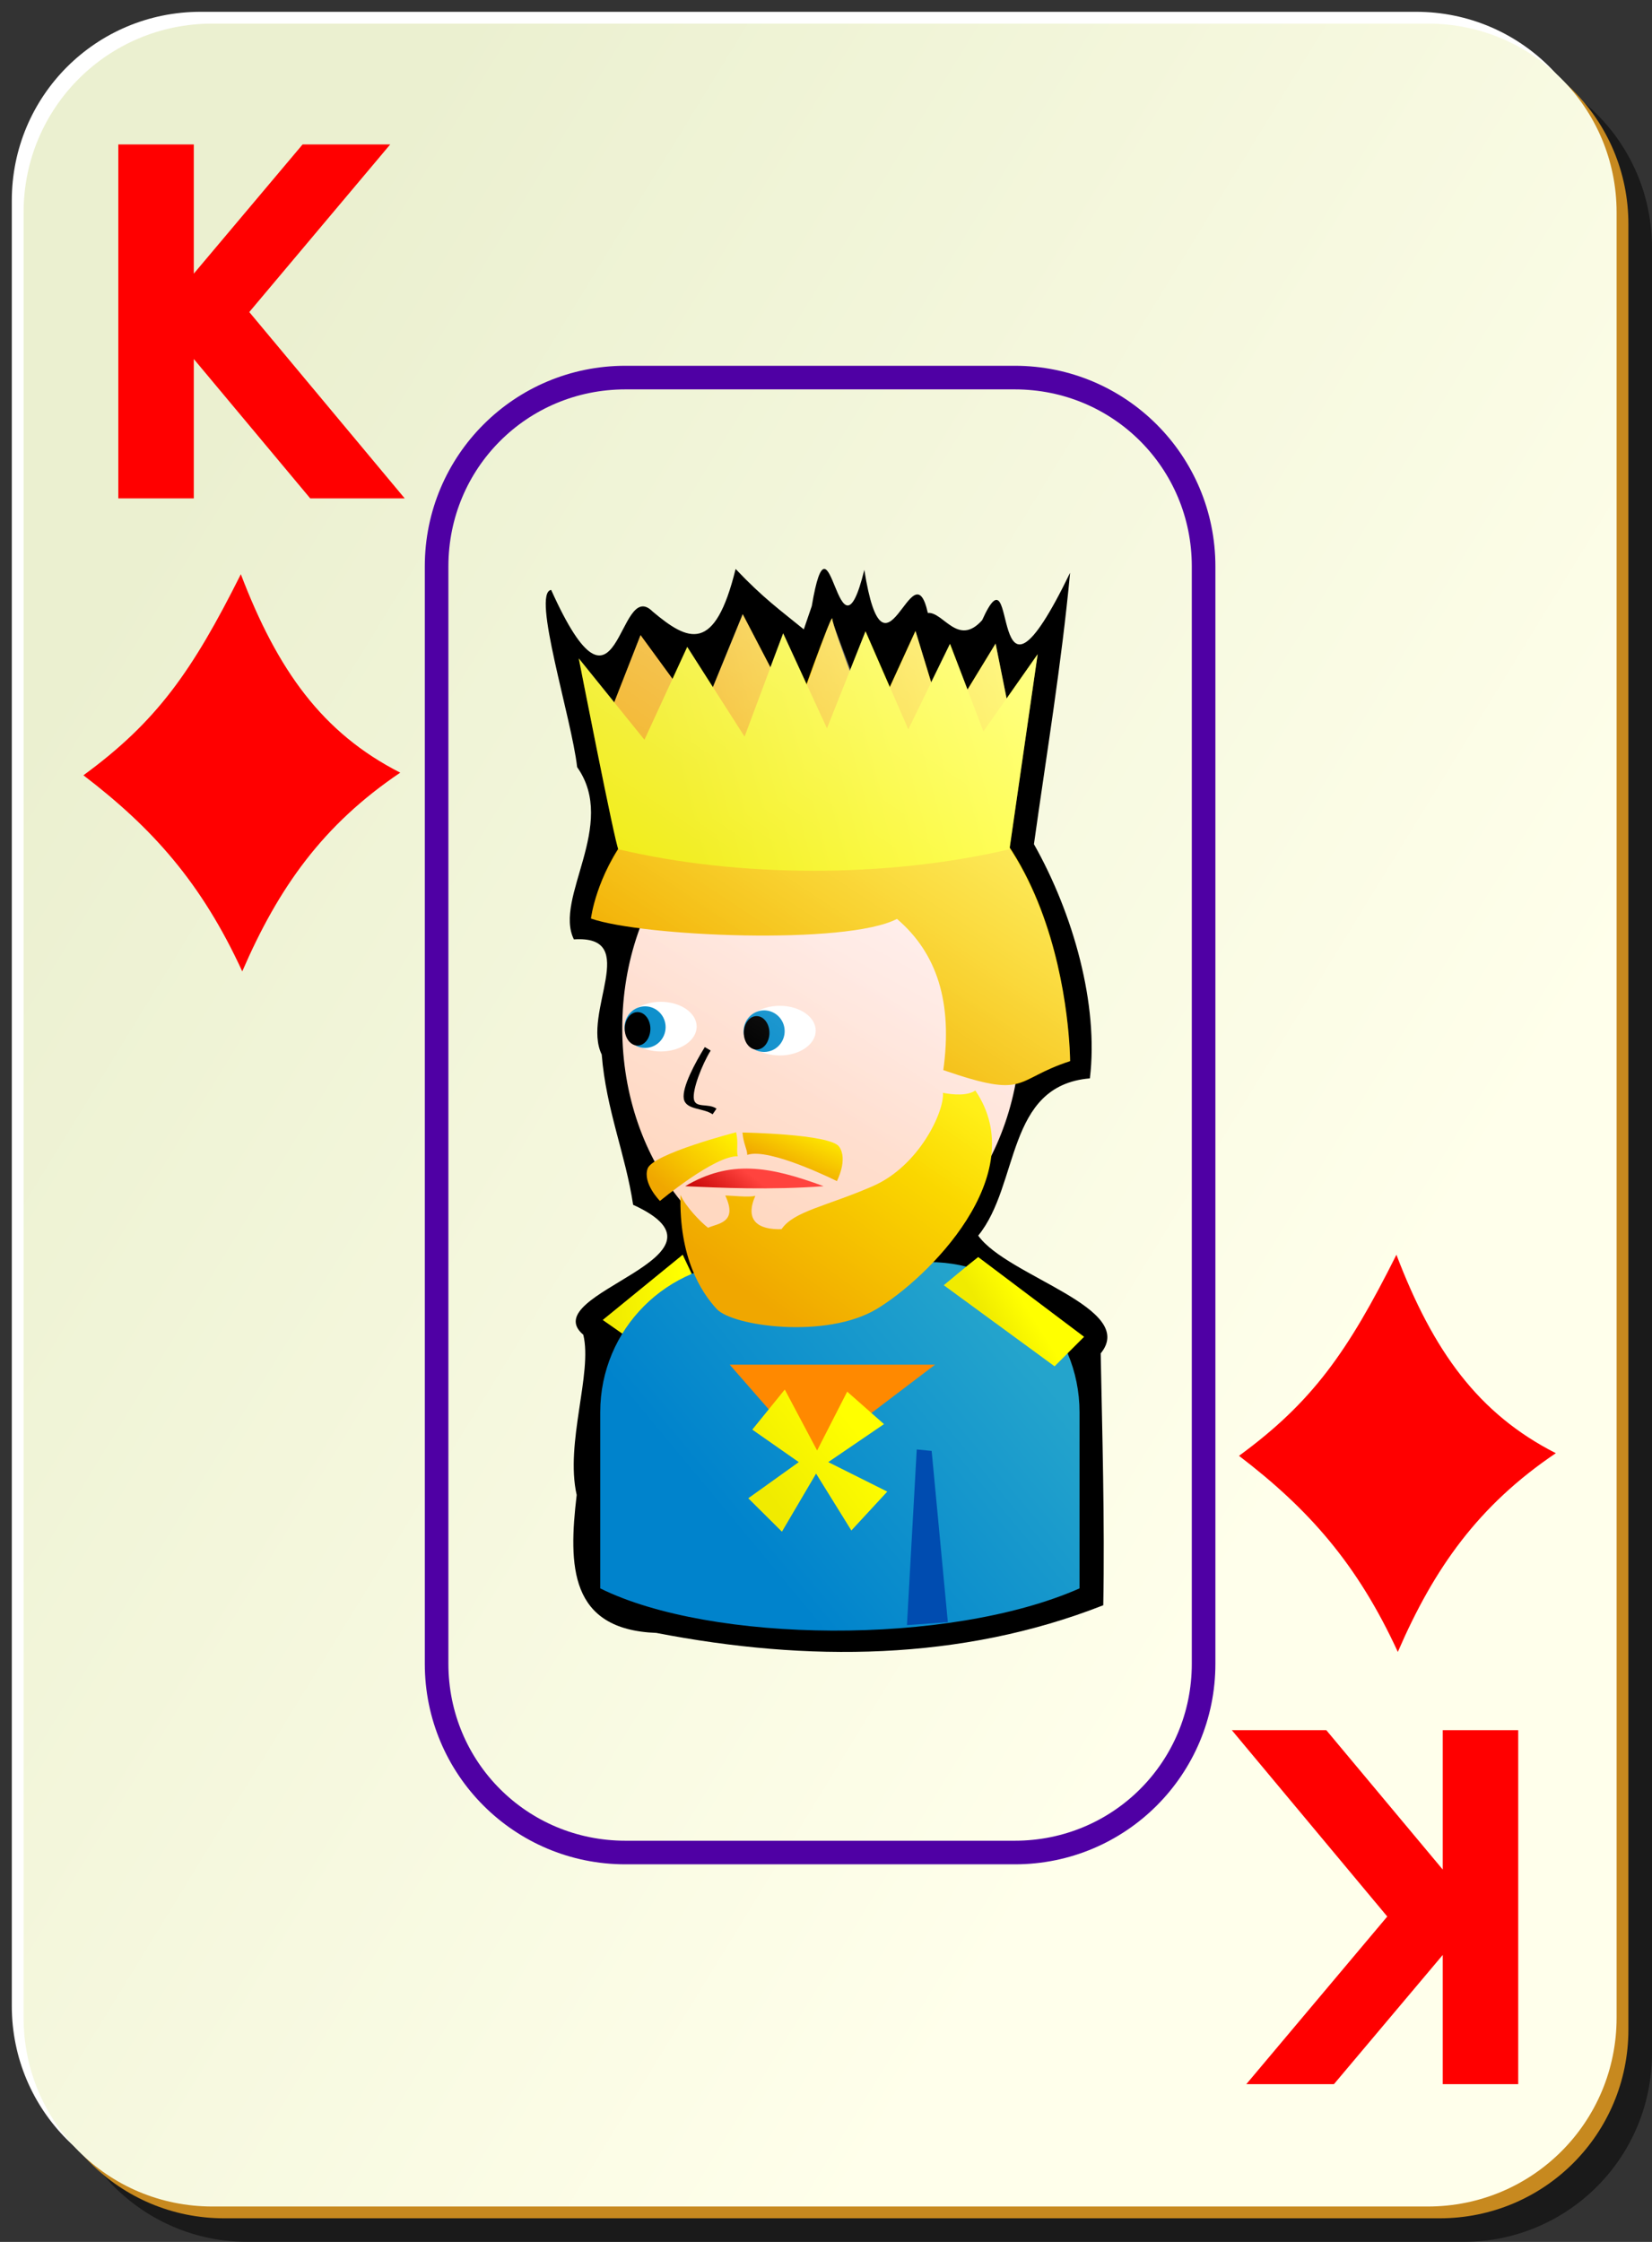 <?xml version="1.0" encoding="UTF-8" standalone="no"?>
<!-- Created with Inkscape (http://www.inkscape.org/) -->
<svg
   xmlns:dc="http://purl.org/dc/elements/1.1/"
   xmlns:cc="http://web.resource.org/cc/"
   xmlns:rdf="http://www.w3.org/1999/02/22-rdf-syntax-ns#"
   xmlns:svg="http://www.w3.org/2000/svg"
   xmlns="http://www.w3.org/2000/svg"
   xmlns:xlink="http://www.w3.org/1999/xlink"
   xmlns:sodipodi="http://inkscape.sourceforge.net/DTD/sodipodi-0.dtd"
   xmlns:inkscape="http://www.inkscape.org/namespaces/inkscape"
   sodipodi:docbase="/home/nicu/Desktop/ornament"
   sodipodi:docname="d_k.svg"
   inkscape:version="0.41"
   sodipodi:version="0.32"
   version="1.0"
   x="0"
   y="0"
   width="140"
   height="190"
   id="svg2">
  
  <rect width="100%" height="100%" fill="#333333" stroke="none"/>
  
  <sodipodi:namedview
     inkscape:current-layer="svg2"
     inkscape:window-y="26"
     inkscape:window-x="0"
     inkscape:cy="95.000000"
     inkscape:cx="70.000000"
     inkscape:zoom="1.0000000"
     inkscape:window-height="791"
     inkscape:window-width="1152"
     inkscape:pageshadow="2"
     inkscape:pageopacity="0.0"
     borderopacity="1.0"
     bordercolor="#666666"
     pagecolor="#ffffff"
     id="base" />
  <defs
     id="defs3">
    <linearGradient
       id="linearGradient2060">
      <stop
         style="stop-color:#ebf0d0;stop-opacity:1;"
         offset="0"
         id="stop2062" />
      <stop
         style="stop-color:#ffffeb;stop-opacity:1;"
         offset="1"
         id="stop2064" />
    </linearGradient>
    <linearGradient
       x1="2"
       y1="63.1"
       x2="109"
       y2="128.695"
       id="linearGradient4853"
       xlink:href="#linearGradient2060"
       gradientUnits="userSpaceOnUse"
       gradientTransform="translate(0,-1)" />
    <linearGradient
       inkscape:collect="always"
       xlink:href="#linearGradient3196"
       id="linearGradient1953"
       gradientUnits="userSpaceOnUse"
       gradientTransform="matrix(0.145,0,0,0.145,167.446,227.377)"
       x1="298.986"
       y1="540.539"
       x2="449.323"
       y2="415.539" />
    <linearGradient
       inkscape:collect="always"
       xlink:href="#linearGradient3865"
       id="linearGradient1950"
       gradientUnits="userSpaceOnUse"
       gradientTransform="translate(42.516,174.547)"
       x1="169.794"
       y1="124.593"
       x2="175.186"
       y2="122.957" />
    <linearGradient
       inkscape:collect="always"
       xlink:href="#linearGradient5407"
       id="linearGradient1947"
       gradientUnits="userSpaceOnUse"
       gradientTransform="translate(42.516,174.547)"
       x1="171.076"
       y1="124.372"
       x2="173.86"
       y2="123.974" />
    <linearGradient
       inkscape:collect="always"
       xlink:href="#linearGradient3865"
       id="linearGradient1944"
       gradientUnits="userSpaceOnUse"
       x1="154.62"
       y1="111.381"
       x2="196.723"
       y2="111.381"
       gradientTransform="translate(42.207,173.321)" />
    <linearGradient
       inkscape:collect="always"
       xlink:href="#linearGradient3857"
       id="linearGradient1941"
       gradientUnits="userSpaceOnUse"
       gradientTransform="matrix(0.187,0,0,0.145,144.514,214.077)"
       x1="356.442"
       y1="437.499"
       x2="484.796"
       y2="256.18" />
    <linearGradient
       inkscape:collect="always"
       xlink:href="#linearGradient6214"
       id="linearGradient1930"
       gradientUnits="userSpaceOnUse"
       gradientTransform="matrix(0.145,0,0,0.145,167.307,227.41)"
       x1="298.101"
       y1="336.45"
       x2="319.802"
       y2="310.924" />
    <linearGradient
       inkscape:collect="always"
       xlink:href="#linearGradient3196"
       id="linearGradient1925"
       gradientUnits="userSpaceOnUse"
       x1="165.469"
       y1="73.1"
       x2="185.693"
       y2="65.1"
       gradientTransform="translate(42.207,173.321)" />
    <linearGradient
       inkscape:collect="always"
       xlink:href="#linearGradient5407"
       id="linearGradient1922"
       gradientUnits="userSpaceOnUse"
       gradientTransform="translate(51.828,164.06)"
       x1="152.346"
       y1="68.058"
       x2="154.428"
       y2="66.479" />
    <linearGradient
       inkscape:collect="always"
       xlink:href="#linearGradient5407"
       id="linearGradient1918"
       gradientUnits="userSpaceOnUse"
       x1="152.346"
       y1="68.058"
       x2="154.428"
       y2="66.479"
       gradientTransform="translate(42.207,173.321)" />
    <linearGradient
       inkscape:collect="always"
       xlink:href="#linearGradient5407"
       id="linearGradient1915"
       gradientUnits="userSpaceOnUse"
       gradientTransform="translate(87.222,169.444)"
       x1="152.346"
       y1="68.058"
       x2="154.428"
       y2="66.479" />
    <linearGradient
       inkscape:collect="always"
       xlink:href="#linearGradient5407"
       id="linearGradient1910"
       gradientUnits="userSpaceOnUse"
       x1="168.502"
       y1="79.187"
       x2="182.72"
       y2="76.889"
       gradientTransform="translate(42.207,173.321)" />
    <linearGradient
       inkscape:collect="always"
       xlink:href="#linearGradient2580"
       id="linearGradient1881"
       gradientUnits="userSpaceOnUse"
       gradientTransform="matrix(0.145,0,0,0.145,167.451,227.377)"
       x1="625.703"
       y1="-108.126"
       x2="384.934"
       y2="167.521" />
    <linearGradient
       y2="256.18"
       x2="484.796"
       y1="437.499"
       x1="356.442"
       gradientTransform="matrix(0.187,0,0,0.145,-49.32,316.049)"
       gradientUnits="userSpaceOnUse"
       id="linearGradient4644"
       xlink:href="#linearGradient3857"
       inkscape:collect="always" />
    <linearGradient
       y2="101.982"
       x2="32.217"
       y1="103.131"
       x1="25.75"
       gradientTransform="translate(-19.627,283.294)"
       gradientUnits="userSpaceOnUse"
       id="linearGradient4641"
       xlink:href="#linearGradient5407"
       inkscape:collect="always" />
    <linearGradient
       y2="415.539"
       x2="449.323"
       y1="540.539"
       x1="298.986"
       gradientTransform="matrix(0.145,0,0,0.145,-26.925,326.69)"
       gradientUnits="userSpaceOnUse"
       id="linearGradient4638"
       xlink:href="#linearGradient4408"
       inkscape:collect="always" />
    <linearGradient
       y2="322.139"
       x2="312.092"
       y1="346.327"
       x1="294.246"
       gradientTransform="matrix(0.145,0,0,0.145,-26.527,329.383)"
       gradientUnits="userSpaceOnUse"
       id="linearGradient4626"
       xlink:href="#linearGradient6214"
       inkscape:collect="always" />
    <linearGradient
       y2="51.181"
       x2="60"
       y1="58.34"
       x1="32.464"
       gradientTransform="translate(-19.627,283.294)"
       gradientUnits="userSpaceOnUse"
       id="linearGradient4618"
       xlink:href="#linearGradient5417"
       inkscape:collect="always" />
    <linearGradient
       y2="56.605"
       x2="60.723"
       y1="63.942"
       x1="32.969"
       gradientTransform="translate(-19.627,283.294)"
       gradientUnits="userSpaceOnUse"
       id="linearGradient4615"
       xlink:href="#linearGradient5407"
       inkscape:collect="always" />
    <linearGradient
       y2="103.148"
       x2="61.035"
       y1="104.916"
       x1="58.248"
       gradientTransform="translate(-19.627,283.294)"
       gradientUnits="userSpaceOnUse"
       id="linearGradient4612"
       xlink:href="#linearGradient5407"
       inkscape:collect="always" />
    <linearGradient
       y2="110.928"
       x2="43.598"
       y1="116.761"
       x1="36.313"
       gradientTransform="translate(-16.307,286.413)"
       gradientUnits="userSpaceOnUse"
       id="linearGradient4608"
       xlink:href="#linearGradient5407"
       inkscape:collect="always" />
    <linearGradient
       y2="346.667"
       x2="361.498"
       y1="-31.93"
       x1="688.304"
       gradientTransform="matrix(0.187,0,0,0.145,-49.62,316.673)"
       gradientUnits="userSpaceOnUse"
       id="linearGradient4605"
       xlink:href="#linearGradient2580"
       inkscape:collect="always" />
    <linearGradient
       y2="256.18"
       x2="484.796"
       y1="437.499"
       x1="356.442"
       gradientTransform="matrix(0.187,0,0,0.145,70.301,313.475)"
       gradientUnits="userSpaceOnUse"
       id="linearGradient4577"
       xlink:href="#linearGradient3857"
       inkscape:collect="always" />
    <linearGradient
       y2="415.539"
       x2="449.323"
       y1="540.539"
       x1="298.986"
       gradientTransform="matrix(0.145,0,0,0.145,95.215,325.455)"
       gradientUnits="userSpaceOnUse"
       id="linearGradient4574"
       xlink:href="#linearGradient4408"
       inkscape:collect="always" />
    <linearGradient
       y2="322.139"
       x2="312.092"
       y1="346.327"
       x1="294.246"
       gradientTransform="matrix(0.145,0,0,0.145,93.094,326.808)"
       gradientUnits="userSpaceOnUse"
       id="linearGradient4562"
       xlink:href="#linearGradient6214"
       inkscape:collect="always" />
    <linearGradient
       gradientTransform="translate(39.646,277.72)"
       y2="120.973"
       x2="105.545"
       y1="124.161"
       x1="101.393"
       gradientUnits="userSpaceOnUse"
       id="linearGradient4555"
       xlink:href="#linearGradient5407"
       inkscape:collect="always" />
    <linearGradient
       y2="103.334"
       x2="112.891"
       y1="108.764"
       x1="98.818"
       gradientTransform="translate(35.501,278.756)"
       gradientUnits="userSpaceOnUse"
       id="linearGradient4552"
       xlink:href="#linearGradient3865"
       inkscape:collect="always" />
    <linearGradient
       y2="62.671"
       x2="111.883"
       y1="65.109"
       x1="103.562"
       gradientTransform="translate(36.119,277.845)"
       gradientUnits="userSpaceOnUse"
       id="linearGradient4549"
       xlink:href="#linearGradient5407"
       inkscape:collect="always" />
    <linearGradient
       gradientTransform="translate(39.646,277.72)"
       y2="57.702"
       x2="117.139"
       y1="62.938"
       x1="93.5"
       gradientUnits="userSpaceOnUse"
       id="linearGradient4546"
       xlink:href="#linearGradient4408"
       inkscape:collect="always" />
    <linearGradient
       y2="344.417"
       x2="410.906"
       y1="77.395"
       x1="652.295"
       gradientTransform="matrix(0.187,0,0,0.145,70.296,313.487)"
       gradientUnits="userSpaceOnUse"
       id="linearGradient4519"
       xlink:href="#linearGradient2580"
       inkscape:collect="always" />
    <linearGradient
       y2="256.18"
       x2="484.796"
       y1="437.499"
       x1="356.442"
       gradientTransform="matrix(0.187,0,0,0.145,6.089,313.533)"
       gradientUnits="userSpaceOnUse"
       id="linearGradient4492"
       xlink:href="#linearGradient3857"
       inkscape:collect="always" />
    <linearGradient
       y2="415.539"
       x2="449.323"
       y1="540.539"
       x1="298.986"
       gradientTransform="matrix(0.145,0,0,0.145,31.484,326.174)"
       gradientUnits="userSpaceOnUse"
       id="linearGradient4489"
       xlink:href="#linearGradient4408"
       inkscape:collect="always" />
    <linearGradient
       y2="322.139"
       x2="312.092"
       y1="346.327"
       x1="294.246"
       gradientTransform="matrix(0.145,0,0,0.145,28.882,325.523)"
       gradientUnits="userSpaceOnUse"
       id="linearGradient4474"
       xlink:href="#linearGradient6214"
       inkscape:collect="always" />
    <linearGradient
       y2="113.287"
       x2="65.8"
       y1="122.476"
       x1="53.127"
       gradientTransform="translate(18.438,270.208)"
       gradientUnits="userSpaceOnUse"
       id="linearGradient4468"
       xlink:href="#linearGradient3857"
       inkscape:collect="always" />
    <linearGradient
       y2="98.109"
       x2="-101.909"
       y1="46.291"
       x1="-21.764"
       gradientTransform="translate(175.438,261.211)"
       gradientUnits="userSpaceOnUse"
       id="linearGradient4442"
       xlink:href="#linearGradient2580"
       inkscape:collect="always" />
    <linearGradient
       y2="256.18"
       x2="484.796"
       y1="437.499"
       x1="356.442"
       gradientTransform="matrix(0.187,0,0,0.145,-49.32,316.049)"
       gradientUnits="userSpaceOnUse"
       id="linearGradient4406"
       xlink:href="#linearGradient3857"
       inkscape:collect="always" />
    <linearGradient
       gradientTransform="translate(-19.627,283.294)"
       y2="101.982"
       x2="32.217"
       y1="103.131"
       x1="25.75"
       gradientUnits="userSpaceOnUse"
       id="linearGradient4403"
       xlink:href="#linearGradient5407"
       inkscape:collect="always" />
    <linearGradient
       y2="415.539"
       x2="449.323"
       y1="540.539"
       x1="298.986"
       gradientTransform="matrix(0.145,0,0,0.145,-26.925,326.69)"
       gradientUnits="userSpaceOnUse"
       id="linearGradient4400"
       xlink:href="#linearGradient4408"
       inkscape:collect="always" />
    <linearGradient
       y2="322.139"
       x2="312.092"
       y1="346.327"
       x1="294.246"
       gradientTransform="matrix(0.145,0,0,0.145,-26.527,329.383)"
       gradientUnits="userSpaceOnUse"
       id="linearGradient4388"
       xlink:href="#linearGradient6214"
       inkscape:collect="always" />
    <linearGradient
       gradientTransform="translate(-19.627,283.294)"
       y2="51.181"
       x2="60"
       y1="58.34"
       x1="32.464"
       gradientUnits="userSpaceOnUse"
       id="linearGradient4380"
       xlink:href="#linearGradient5417"
       inkscape:collect="always" />
    <linearGradient
       gradientTransform="translate(-19.627,283.294)"
       y2="56.605"
       x2="60.723"
       y1="63.942"
       x1="32.969"
       gradientUnits="userSpaceOnUse"
       id="linearGradient4377"
       xlink:href="#linearGradient5407"
       inkscape:collect="always" />
    <linearGradient
       gradientTransform="translate(-19.627,283.294)"
       y2="103.148"
       x2="61.035"
       y1="104.916"
       x1="58.248"
       gradientUnits="userSpaceOnUse"
       id="linearGradient4374"
       xlink:href="#linearGradient5407"
       inkscape:collect="always" />
    <linearGradient
       y2="110.928"
       x2="43.598"
       y1="116.761"
       x1="36.313"
       gradientTransform="translate(-16.307,286.413)"
       gradientUnits="userSpaceOnUse"
       id="linearGradient4370"
       xlink:href="#linearGradient5407"
       inkscape:collect="always" />
    <linearGradient
       y2="346.667"
       x2="361.498"
       y1="-31.93"
       x1="688.304"
       gradientTransform="matrix(0.187,0,0,0.145,-49.318,316.048)"
       gradientUnits="userSpaceOnUse"
       id="linearGradient4342"
       xlink:href="#linearGradient2580"
       inkscape:collect="always" />
    <linearGradient
       y2="256.18"
       x2="484.796"
       y1="437.499"
       x1="356.442"
       gradientTransform="matrix(0.187,0,0,0.145,71.301,210.475)"
       gradientUnits="userSpaceOnUse"
       id="linearGradient4314"
       xlink:href="#linearGradient3857"
       inkscape:collect="always" />
    <linearGradient
       y2="415.539"
       x2="449.323"
       y1="540.539"
       x1="298.986"
       gradientTransform="matrix(0.145,0,0,0.145,96.215,222.455)"
       gradientUnits="userSpaceOnUse"
       id="linearGradient4311"
       xlink:href="#linearGradient3196"
       inkscape:collect="always" />
    <linearGradient
       y2="322.139"
       x2="312.092"
       y1="346.327"
       x1="294.246"
       gradientTransform="matrix(0.145,0,0,0.145,94.094,223.808)"
       gradientUnits="userSpaceOnUse"
       id="linearGradient4299"
       xlink:href="#linearGradient6214"
       inkscape:collect="always" />
    <linearGradient
       gradientTransform="translate(40.646,174.72)"
       y2="120.973"
       x2="105.545"
       y1="124.161"
       x1="101.393"
       gradientUnits="userSpaceOnUse"
       id="linearGradient4292"
       xlink:href="#linearGradient5407"
       inkscape:collect="always" />
    <linearGradient
       y2="281.229"
       x2="144.193"
       y1="284.842"
       x1="137.878"
       gradientUnits="userSpaceOnUse"
       id="linearGradient4289"
       xlink:href="#linearGradient3865"
       inkscape:collect="always" />
    <linearGradient
       y2="62.671"
       x2="111.883"
       y1="65.109"
       x1="103.562"
       gradientTransform="translate(37.119,174.845)"
       gradientUnits="userSpaceOnUse"
       id="linearGradient4286"
       xlink:href="#linearGradient5407"
       inkscape:collect="always" />
    <linearGradient
       gradientTransform="translate(40.646,174.72)"
       y2="57.702"
       x2="117.139"
       y1="62.938"
       x1="93.5"
       gradientUnits="userSpaceOnUse"
       id="linearGradient4283"
       xlink:href="#linearGradient3196"
       inkscape:collect="always" />
    <linearGradient
       y2="344.417"
       x2="410.906"
       y1="77.395"
       x1="652.295"
       gradientTransform="matrix(0.187,0,0,0.145,71.296,210.487)"
       gradientUnits="userSpaceOnUse"
       id="linearGradient4256"
       xlink:href="#linearGradient2580"
       inkscape:collect="always" />
    <linearGradient
       y2="256.18"
       x2="484.796"
       y1="437.499"
       x1="356.442"
       gradientTransform="matrix(0.187,0,0,0.145,-46.32,212.049)"
       gradientUnits="userSpaceOnUse"
       id="linearGradient4218"
       xlink:href="#linearGradient3857"
       inkscape:collect="always" />
    <linearGradient
       gradientTransform="translate(-16.627,179.294)"
       y2="101.982"
       x2="32.217"
       y1="103.131"
       x1="25.75"
       gradientUnits="userSpaceOnUse"
       id="linearGradient4215"
       xlink:href="#linearGradient5407"
       inkscape:collect="always" />
    <linearGradient
       y2="415.539"
       x2="449.323"
       y1="540.539"
       x1="298.986"
       gradientTransform="matrix(0.145,0,0,0.145,-23.925,222.69)"
       gradientUnits="userSpaceOnUse"
       id="linearGradient4212"
       xlink:href="#linearGradient3196"
       inkscape:collect="always" />
    <linearGradient
       y2="322.139"
       x2="312.092"
       y1="346.327"
       x1="294.246"
       gradientTransform="matrix(0.145,0,0,0.145,-23.527,225.383)"
       gradientUnits="userSpaceOnUse"
       id="linearGradient4200"
       xlink:href="#linearGradient6214"
       inkscape:collect="always" />
    <linearGradient
       gradientTransform="translate(-16.627,179.294)"
       y2="51.181"
       x2="60"
       y1="58.34"
       x1="32.464"
       gradientUnits="userSpaceOnUse"
       id="linearGradient4192"
       xlink:href="#linearGradient5417"
       inkscape:collect="always" />
    <linearGradient
       gradientTransform="translate(-16.627,179.294)"
       y2="56.605"
       x2="60.723"
       y1="63.942"
       x1="32.969"
       gradientUnits="userSpaceOnUse"
       id="linearGradient4189"
       xlink:href="#linearGradient5407"
       inkscape:collect="always" />
    <linearGradient
       gradientTransform="translate(-16.627,179.294)"
       y2="103.148"
       x2="61.035"
       y1="104.916"
       x1="58.248"
       gradientUnits="userSpaceOnUse"
       id="linearGradient4185"
       xlink:href="#linearGradient5407"
       inkscape:collect="always" />
    <linearGradient
       y2="110.928"
       x2="43.598"
       y1="116.761"
       x1="36.313"
       gradientTransform="translate(-13.307,182.412)"
       gradientUnits="userSpaceOnUse"
       id="linearGradient4181"
       xlink:href="#linearGradient5407"
       inkscape:collect="always" />
    <linearGradient
       y2="346.667"
       x2="361.498"
       y1="-31.93"
       x1="688.304"
       gradientTransform="matrix(0.187,0,0,0.145,-46.318,212.048)"
       gradientUnits="userSpaceOnUse"
       id="linearGradient4153"
       xlink:href="#linearGradient2580"
       inkscape:collect="always" />
    <linearGradient
       y2="256.18"
       x2="484.796"
       y1="437.499"
       x1="356.442"
       gradientTransform="matrix(0.187,0,0,0.145,9.089,209.533)"
       gradientUnits="userSpaceOnUse"
       id="linearGradient4126"
       xlink:href="#linearGradient3857"
       inkscape:collect="always" />
    <linearGradient
       y2="415.539"
       x2="449.323"
       y1="540.539"
       x1="298.986"
       gradientTransform="matrix(0.145,0,0,0.145,34.484,222.174)"
       gradientUnits="userSpaceOnUse"
       id="linearGradient4123"
       xlink:href="#linearGradient3196"
       inkscape:collect="always" />
    <linearGradient
       y2="322.139"
       x2="312.092"
       y1="346.327"
       x1="294.246"
       gradientTransform="matrix(0.145,0,0,0.145,31.882,221.523)"
       gradientUnits="userSpaceOnUse"
       id="linearGradient4108"
       xlink:href="#linearGradient6214"
       inkscape:collect="always" />
    <linearGradient
       y2="113.287"
       x2="65.8"
       y1="122.476"
       x1="53.127"
       gradientTransform="translate(21.438,166.208)"
       gradientUnits="userSpaceOnUse"
       id="linearGradient4102"
       xlink:href="#linearGradient3857"
       inkscape:collect="always" />
    <linearGradient
       y2="98.109"
       x2="-101.909"
       y1="46.291"
       x1="-21.764"
       gradientTransform="translate(178.438,157.211)"
       gradientUnits="userSpaceOnUse"
       id="linearGradient4076"
       xlink:href="#linearGradient2580"
       inkscape:collect="always" />
    <linearGradient
       gradientUnits="userSpaceOnUse"
       y2="205.041"
       x2="112.703"
       y1="209.416"
       x1="108.991"
       gradientTransform="scale(1.23,0.813)"
       id="linearGradient3990"
       xlink:href="#linearGradient5417"
       inkscape:collect="always" />
    <linearGradient
       gradientUnits="userSpaceOnUse"
       y2="228.153"
       x2="109.256"
       y1="231.758"
       x1="106.41"
       gradientTransform="scale(1.363,0.734)"
       id="linearGradient3982"
       xlink:href="#linearGradient5417"
       inkscape:collect="always" />
    <linearGradient
       gradientUnits="userSpaceOnUse"
       y2="177.032"
       x2="136.652"
       y1="198.455"
       x1="111.392"
       gradientTransform="scale(1.255,0.797)"
       id="linearGradient3974"
       xlink:href="#linearGradient5417"
       inkscape:collect="always" />
    <linearGradient
       y2="256.18"
       x2="484.796"
       y1="437.499"
       x1="356.442"
       gradientTransform="matrix(0.187,0,0,0.145,74.301,109.475)"
       gradientUnits="userSpaceOnUse"
       id="linearGradient3965"
       xlink:href="#linearGradient3857"
       inkscape:collect="always" />
    <linearGradient
       y2="415.539"
       x2="449.323"
       y1="540.539"
       x1="298.986"
       gradientTransform="matrix(0.145,0,0,0.145,99.215,121.455)"
       gradientUnits="userSpaceOnUse"
       id="linearGradient3962"
       xlink:href="#linearGradient3865"
       inkscape:collect="always" />
    <linearGradient
       y2="322.139"
       x2="312.092"
       y1="346.327"
       x1="294.246"
       gradientTransform="matrix(0.145,0,0,0.145,97.094,122.808)"
       gradientUnits="userSpaceOnUse"
       id="linearGradient3950"
       xlink:href="#linearGradient6214"
       inkscape:collect="always" />
    <linearGradient
       y2="120.973"
       x2="105.545"
       y1="124.161"
       x1="101.393"
       gradientTransform="translate(43.646,73.72)"
       gradientUnits="userSpaceOnUse"
       id="linearGradient3943"
       xlink:href="#linearGradient5407"
       inkscape:collect="always" />
    <linearGradient
       y2="103.334"
       x2="112.891"
       y1="108.764"
       x1="98.818"
       gradientTransform="translate(39.501,74.756)"
       gradientUnits="userSpaceOnUse"
       id="linearGradient3940"
       xlink:href="#linearGradient3196"
       inkscape:collect="always" />
    <linearGradient
       y2="62.671"
       x2="111.883"
       y1="65.109"
       x1="103.562"
       gradientTransform="translate(40.119,73.845)"
       gradientUnits="userSpaceOnUse"
       id="linearGradient3937"
       xlink:href="#linearGradient5407"
       inkscape:collect="always" />
    <linearGradient
       y2="57.702"
       x2="117.139"
       y1="62.938"
       x1="93.5"
       gradientTransform="translate(43.646,73.72)"
       gradientUnits="userSpaceOnUse"
       id="linearGradient3934"
       xlink:href="#linearGradient3865"
       inkscape:collect="always" />
    <linearGradient
       y2="344.417"
       x2="410.906"
       y1="77.395"
       x1="652.295"
       gradientTransform="matrix(0.187,0,0,0.145,74.296,109.487)"
       gradientUnits="userSpaceOnUse"
       id="linearGradient3930"
       xlink:href="#linearGradient2580"
       inkscape:collect="always" />
    <linearGradient
       gradientUnits="userSpaceOnUse"
       y2="143.664"
       x2="116.135"
       y1="182.174"
       x1="74.021"
       gradientTransform="scale(1.076,0.93)"
       id="linearGradient3903"
       xlink:href="#linearGradient5417"
       inkscape:collect="always" />
    <linearGradient
       y2="256.18"
       x2="484.796"
       y1="437.499"
       x1="356.442"
       gradientTransform="matrix(0.187,0,0,0.145,12.089,108.534)"
       gradientUnits="userSpaceOnUse"
       id="linearGradient3894"
       xlink:href="#linearGradient3857"
       inkscape:collect="always" />
    <linearGradient
       y2="415.539"
       x2="449.323"
       y1="540.539"
       x1="298.986"
       gradientTransform="matrix(0.145,0,0,0.145,37.484,121.174)"
       gradientUnits="userSpaceOnUse"
       id="linearGradient3891"
       xlink:href="#linearGradient3865"
       inkscape:collect="always" />
    <linearGradient
       y2="322.139"
       x2="312.092"
       y1="346.327"
       x1="294.246"
       gradientTransform="matrix(0.145,0,0,0.145,34.882,120.523)"
       gradientUnits="userSpaceOnUse"
       id="linearGradient3876"
       xlink:href="#linearGradient6214"
       inkscape:collect="always" />
    <linearGradient
       y2="113.287"
       x2="65.8"
       y1="122.476"
       x1="53.127"
       gradientTransform="translate(24.438,65.208)"
       gradientUnits="userSpaceOnUse"
       id="linearGradient3870"
       xlink:href="#linearGradient3857"
       inkscape:collect="always" />
    <linearGradient
       y2="98.109"
       x2="-101.909"
       y1="46.291"
       x1="-21.764"
       gradientTransform="translate(181.438,56.211)"
       gradientUnits="userSpaceOnUse"
       id="linearGradient3866"
       xlink:href="#linearGradient2580"
       inkscape:collect="always" />
    <linearGradient
       gradientUnits="userSpaceOnUse"
       y2="193.819"
       x2="20.21"
       y1="198.429"
       x1="15.083"
       gradientTransform="scale(1.152,0.868)"
       id="linearGradient3836"
       xlink:href="#linearGradient5417"
       inkscape:collect="always" />
    <linearGradient
       gradientUnits="userSpaceOnUse"
       y2="240.326"
       x2="21.821"
       y1="243.976"
       x1="18.527"
       gradientTransform="scale(1.436,0.697)"
       id="linearGradient3828"
       xlink:href="#linearGradient5417"
       inkscape:collect="always" />
    <linearGradient
       gradientUnits="userSpaceOnUse"
       y2="191.221"
       x2="39.467"
       y1="209.021"
       x1="22.545"
       gradientTransform="scale(1.147,0.871)"
       id="linearGradient3820"
       xlink:href="#linearGradient5417"
       inkscape:collect="always" />
    <linearGradient
       gradientUnits="userSpaceOnUse"
       y2="161.753"
       x2="42.005"
       y1="191.004"
       x1="15.552"
       gradientTransform="scale(1.193,0.838)"
       id="linearGradient3812"
       xlink:href="#linearGradient5417"
       inkscape:collect="always" />
    <linearGradient
       y2="256.18"
       x2="484.796"
       y1="437.499"
       x1="356.442"
       gradientTransform="matrix(0.187,0,0,0.145,-43.32,111.049)"
       gradientUnits="userSpaceOnUse"
       id="linearGradient3803"
       xlink:href="#linearGradient3857"
       inkscape:collect="always" />
    <linearGradient
       y2="101.982"
       x2="32.217"
       y1="103.131"
       x1="25.75"
       gradientTransform="translate(-13.627,78.294)"
       gradientUnits="userSpaceOnUse"
       id="linearGradient3800"
       xlink:href="#linearGradient5407"
       inkscape:collect="always" />
    <linearGradient
       y2="415.539"
       x2="449.323"
       y1="540.539"
       x1="298.986"
       gradientTransform="matrix(0.145,0,0,0.145,-20.925,121.69)"
       gradientUnits="userSpaceOnUse"
       id="linearGradient3797"
       xlink:href="#linearGradient3865"
       inkscape:collect="always" />
    <linearGradient
       y2="322.139"
       x2="312.092"
       y1="346.327"
       x1="294.246"
       gradientTransform="matrix(0.145,0,0,0.145,-20.527,124.383)"
       gradientUnits="userSpaceOnUse"
       id="linearGradient3785"
       xlink:href="#linearGradient6214"
       inkscape:collect="always" />
    <linearGradient
       y2="51.181"
       x2="60"
       y1="58.34"
       x1="32.464"
       gradientTransform="translate(-13.627,78.294)"
       gradientUnits="userSpaceOnUse"
       id="linearGradient3777"
       xlink:href="#linearGradient5417"
       inkscape:collect="always" />
    <linearGradient
       y2="56.605"
       x2="60.723"
       y1="63.942"
       x1="32.969"
       gradientTransform="translate(-13.627,78.294)"
       gradientUnits="userSpaceOnUse"
       id="linearGradient3774"
       xlink:href="#linearGradient5407"
       inkscape:collect="always" />
    <linearGradient
       y2="103.148"
       x2="61.035"
       y1="104.916"
       x1="58.248"
       gradientTransform="translate(-13.627,78.294)"
       gradientUnits="userSpaceOnUse"
       id="linearGradient3771"
       xlink:href="#linearGradient5407"
       inkscape:collect="always" />
    <linearGradient
       y2="110.928"
       x2="43.598"
       y1="116.761"
       x1="36.313"
       gradientTransform="translate(-10.307,81.413)"
       gradientUnits="userSpaceOnUse"
       id="linearGradient3767"
       xlink:href="#linearGradient5407"
       inkscape:collect="always" />
    <linearGradient
       y2="346.667"
       x2="361.498"
       y1="-31.93"
       x1="688.304"
       gradientTransform="matrix(0.187,0,0,0.145,-43.318,111.048)"
       gradientUnits="userSpaceOnUse"
       id="linearGradient3764"
       xlink:href="#linearGradient2580"
       inkscape:collect="always" />
    <linearGradient
       y2="344.417"
       x2="410.906"
       y1="77.395"
       x1="652.295"
       gradientTransform="matrix(0.187,0,0,0.145,74.296,109.487)"
       gradientUnits="userSpaceOnUse"
       id="linearGradient3736"
       xlink:href="#linearGradient2580"
       inkscape:collect="always" />
    <linearGradient
       y2="256.18"
       x2="484.796"
       y1="437.499"
       x1="356.442"
       gradientTransform="matrix(0.187,0,0,0.145,74.301,109.475)"
       gradientUnits="userSpaceOnUse"
       id="linearGradient3686"
       xlink:href="#linearGradient3857"
       inkscape:collect="always" />
    <linearGradient
       y2="415.539"
       x2="449.323"
       y1="540.539"
       x1="298.986"
       gradientTransform="matrix(0.145,0,0,0.145,99.215,121.455)"
       gradientUnits="userSpaceOnUse"
       id="linearGradient3683"
       xlink:href="#linearGradient3865"
       inkscape:collect="always" />
    <linearGradient
       y2="322.139"
       x2="312.092"
       y1="346.327"
       x1="294.246"
       gradientTransform="matrix(0.145,0,0,0.145,97.094,122.808)"
       gradientUnits="userSpaceOnUse"
       id="linearGradient3671"
       xlink:href="#linearGradient6214"
       inkscape:collect="always" />
    <linearGradient
       gradientTransform="translate(43.646,73.72)"
       y2="120.973"
       x2="105.545"
       y1="124.161"
       x1="101.393"
       gradientUnits="userSpaceOnUse"
       id="linearGradient3664"
       xlink:href="#linearGradient5407"
       inkscape:collect="always" />
    <linearGradient
       y2="103.334"
       x2="112.891"
       y1="108.764"
       x1="98.818"
       gradientTransform="translate(39.501,74.756)"
       gradientUnits="userSpaceOnUse"
       id="linearGradient3661"
       xlink:href="#linearGradient3196"
       inkscape:collect="always" />
    <linearGradient
       y2="62.671"
       x2="111.883"
       y1="65.109"
       x1="103.562"
       gradientTransform="translate(40.119,73.845)"
       gradientUnits="userSpaceOnUse"
       id="linearGradient3658"
       xlink:href="#linearGradient5407"
       inkscape:collect="always" />
    <linearGradient
       gradientTransform="translate(43.646,73.72)"
       y2="57.702"
       x2="117.139"
       y1="62.938"
       x1="93.5"
       gradientUnits="userSpaceOnUse"
       id="linearGradient3655"
       xlink:href="#linearGradient3865"
       inkscape:collect="always" />
    <linearGradient
       y2="98.109"
       x2="-101.909"
       y1="46.291"
       x1="-21.764"
       gradientTransform="translate(181.438,56.211)"
       gradientUnits="userSpaceOnUse"
       id="linearGradient3601"
       xlink:href="#linearGradient2580"
       inkscape:collect="always" />
    <linearGradient
       y2="256.18"
       x2="484.796"
       y1="437.499"
       x1="356.442"
       gradientTransform="matrix(0.187,0,0,0.145,12.089,108.534)"
       gradientUnits="userSpaceOnUse"
       id="linearGradient3598"
       xlink:href="#linearGradient3857"
       inkscape:collect="always" />
    <linearGradient
       y2="415.539"
       x2="449.323"
       y1="540.539"
       x1="298.986"
       gradientTransform="matrix(0.145,0,0,0.145,37.484,121.174)"
       gradientUnits="userSpaceOnUse"
       id="linearGradient3595"
       xlink:href="#linearGradient3865"
       inkscape:collect="always" />
    <linearGradient
       y2="322.139"
       x2="312.092"
       y1="346.327"
       x1="294.246"
       gradientTransform="matrix(0.145,0,0,0.145,34.882,120.523)"
       gradientUnits="userSpaceOnUse"
       id="linearGradient3580"
       xlink:href="#linearGradient6214"
       inkscape:collect="always" />
    <linearGradient
       y2="113.287"
       x2="65.8"
       y1="122.476"
       x1="53.127"
       gradientTransform="translate(24.438,65.208)"
       gradientUnits="userSpaceOnUse"
       id="linearGradient3574"
       xlink:href="#linearGradient3857"
       inkscape:collect="always" />
    <linearGradient
       y2="256.18"
       x2="484.796"
       y1="437.499"
       x1="356.442"
       gradientTransform="matrix(0.187,0,0,0.145,-43.32,111.049)"
       gradientUnits="userSpaceOnUse"
       id="linearGradient3518"
       xlink:href="#linearGradient3857"
       inkscape:collect="always" />
    <linearGradient
       gradientTransform="translate(-13.627,78.294)"
       y2="101.982"
       x2="32.217"
       y1="103.131"
       x1="25.75"
       gradientUnits="userSpaceOnUse"
       id="linearGradient3515"
       xlink:href="#linearGradient5407"
       inkscape:collect="always" />
    <linearGradient
       y2="415.539"
       x2="449.323"
       y1="540.539"
       x1="298.986"
       gradientTransform="matrix(0.145,0,0,0.145,-20.925,121.69)"
       gradientUnits="userSpaceOnUse"
       id="linearGradient3512"
       xlink:href="#linearGradient3865"
       inkscape:collect="always" />
    <linearGradient
       y2="322.139"
       x2="312.092"
       y1="346.327"
       x1="294.246"
       gradientTransform="matrix(0.145,0,0,0.145,-20.527,124.383)"
       gradientUnits="userSpaceOnUse"
       id="linearGradient3500"
       xlink:href="#linearGradient6214"
       inkscape:collect="always" />
    <linearGradient
       gradientTransform="translate(-13.627,78.294)"
       y2="51.181"
       x2="60"
       y1="58.34"
       x1="32.464"
       gradientUnits="userSpaceOnUse"
       id="linearGradient3492"
       xlink:href="#linearGradient5417"
       inkscape:collect="always" />
    <linearGradient
       gradientTransform="translate(-13.627,78.294)"
       y2="56.605"
       x2="60.723"
       y1="63.942"
       x1="32.969"
       gradientUnits="userSpaceOnUse"
       id="linearGradient3489"
       xlink:href="#linearGradient5407"
       inkscape:collect="always" />
    <linearGradient
       gradientTransform="translate(-13.627,78.294)"
       y2="103.148"
       x2="61.035"
       y1="104.916"
       x1="58.248"
       gradientUnits="userSpaceOnUse"
       id="linearGradient3486"
       xlink:href="#linearGradient5407"
       inkscape:collect="always" />
    <linearGradient
       y2="110.928"
       x2="43.598"
       y1="116.761"
       x1="36.313"
       gradientTransform="translate(-10.307,81.413)"
       gradientUnits="userSpaceOnUse"
       id="linearGradient3482"
       xlink:href="#linearGradient5407"
       inkscape:collect="always" />
    <linearGradient
       y2="346.667"
       x2="361.498"
       y1="-31.93"
       x1="688.304"
       gradientTransform="matrix(0.187,0,0,0.145,-43.318,111.048)"
       gradientUnits="userSpaceOnUse"
       id="linearGradient3454"
       xlink:href="#linearGradient2580"
       inkscape:collect="always" />
    <linearGradient
       y2="415.539"
       x2="449.323"
       y1="540.539"
       x1="298.986"
       gradientTransform="matrix(0.145,0,0,0.145,166.917,14.66)"
       gradientUnits="userSpaceOnUse"
       id="linearGradient3423"
       xlink:href="#linearGradient6214"
       inkscape:collect="always" />
    <linearGradient
       y2="122.957"
       x2="175.186"
       y1="124.593"
       x1="169.794"
       gradientTransform="translate(41.988,-38.17)"
       gradientUnits="userSpaceOnUse"
       id="linearGradient3420"
       xlink:href="#linearGradient3196"
       inkscape:collect="always" />
    <linearGradient
       y2="123.974"
       x2="173.86"
       y1="124.372"
       x1="171.076"
       gradientTransform="translate(41.988,-38.17)"
       gradientUnits="userSpaceOnUse"
       id="linearGradient3417"
       xlink:href="#linearGradient5407"
       inkscape:collect="always" />
    <linearGradient
       gradientTransform="translate(41.679,-39.396)"
       y2="111.381"
       x2="196.723"
       y1="111.381"
       x1="154.62"
       gradientUnits="userSpaceOnUse"
       id="linearGradient3414"
       xlink:href="#linearGradient3196"
       inkscape:collect="always" />
    <linearGradient
       y2="256.18"
       x2="484.796"
       y1="437.499"
       x1="356.442"
       gradientTransform="matrix(0.187,0,0,0.145,143.986,1.36)"
       gradientUnits="userSpaceOnUse"
       id="linearGradient3411"
       xlink:href="#linearGradient3857"
       inkscape:collect="always" />
    <linearGradient
       y2="310.924"
       x2="319.802"
       y1="336.45"
       x1="298.101"
       gradientTransform="matrix(0.145,0,0,0.145,166.779,14.693)"
       gradientUnits="userSpaceOnUse"
       id="linearGradient3400"
       xlink:href="#linearGradient6214"
       inkscape:collect="always" />
    <linearGradient
       gradientTransform="translate(41.679,-39.396)"
       y2="65.1"
       x2="185.693"
       y1="73.1"
       x1="165.469"
       gradientUnits="userSpaceOnUse"
       id="linearGradient3395"
       xlink:href="#linearGradient6214"
       inkscape:collect="always" />
    <linearGradient
       y2="66.479"
       x2="154.428"
       y1="68.058"
       x1="152.346"
       gradientTransform="translate(51.299,-48.657)"
       gradientUnits="userSpaceOnUse"
       id="linearGradient3392"
       xlink:href="#linearGradient5407"
       inkscape:collect="always" />
    <linearGradient
       gradientTransform="translate(41.679,-39.396)"
       y2="66.479"
       x2="154.428"
       y1="68.058"
       x1="152.346"
       gradientUnits="userSpaceOnUse"
       id="linearGradient3388"
       xlink:href="#linearGradient5407"
       inkscape:collect="always" />
    <linearGradient
       y2="66.479"
       x2="154.428"
       y1="68.058"
       x1="152.346"
       gradientTransform="translate(86.694,-43.273)"
       gradientUnits="userSpaceOnUse"
       id="linearGradient3385"
       xlink:href="#linearGradient5407"
       inkscape:collect="always" />
    <linearGradient
       gradientTransform="translate(41.679,-39.396)"
       y2="76.889"
       x2="182.72"
       y1="79.187"
       x1="168.502"
       gradientUnits="userSpaceOnUse"
       id="linearGradient3380"
       xlink:href="#linearGradient5407"
       inkscape:collect="always" />
    <linearGradient
       y2="167.521"
       x2="384.934"
       y1="-108.126"
       x1="625.703"
       gradientTransform="matrix(0.145,0,0,0.145,166.913,14.665)"
       gradientUnits="userSpaceOnUse"
       id="linearGradient3351"
       xlink:href="#linearGradient2580"
       inkscape:collect="always" />
    <linearGradient
       y2="256.18"
       x2="484.796"
       y1="437.499"
       x1="356.442"
       gradientTransform="matrix(0.187,0,0,0.145,77.301,1.475)"
       gradientUnits="userSpaceOnUse"
       id="linearGradient3323"
       xlink:href="#linearGradient3857"
       inkscape:collect="always" />
    <linearGradient
       y2="415.539"
       x2="449.323"
       y1="540.539"
       x1="298.986"
       gradientTransform="matrix(0.145,0,0,0.145,102.215,13.455)"
       gradientUnits="userSpaceOnUse"
       id="linearGradient3320"
       xlink:href="#linearGradient6214"
       inkscape:collect="always" />
    <linearGradient
       y2="322.139"
       x2="312.092"
       y1="346.327"
       x1="294.246"
       gradientTransform="matrix(0.145,0,0,0.145,100.094,14.808)"
       gradientUnits="userSpaceOnUse"
       id="linearGradient3308"
       xlink:href="#linearGradient6214"
       inkscape:collect="always" />
    <linearGradient
       gradientTransform="translate(46.646,-34.28)"
       y2="120.973"
       x2="105.545"
       y1="124.161"
       x1="101.393"
       gradientUnits="userSpaceOnUse"
       id="linearGradient3301"
       xlink:href="#linearGradient5407"
       inkscape:collect="always" />
    <linearGradient
       y2="103.334"
       x2="112.891"
       y1="108.764"
       x1="98.818"
       gradientTransform="translate(42.501,-33.244)"
       gradientUnits="userSpaceOnUse"
       id="linearGradient3298"
       xlink:href="#linearGradient3196"
       inkscape:collect="always" />
    <linearGradient
       y2="62.671"
       x2="111.883"
       y1="65.109"
       x1="103.562"
       gradientTransform="translate(43.119,-34.155)"
       gradientUnits="userSpaceOnUse"
       id="linearGradient3295"
       xlink:href="#linearGradient5407"
       inkscape:collect="always" />
    <linearGradient
       gradientTransform="translate(46.646,-34.28)"
       y2="57.702"
       x2="117.139"
       y1="62.938"
       x1="93.5"
       gradientUnits="userSpaceOnUse"
       id="linearGradient3292"
       xlink:href="#linearGradient6214"
       inkscape:collect="always" />
    <linearGradient
       y2="344.417"
       x2="410.906"
       y1="77.395"
       x1="652.295"
       gradientTransform="matrix(0.187,0,0,0.145,77.296,1.487)"
       gradientUnits="userSpaceOnUse"
       id="linearGradient3288"
       xlink:href="#linearGradient2580"
       inkscape:collect="always" />
    <linearGradient
       y2="256.18"
       x2="484.796"
       y1="437.499"
       x1="356.442"
       gradientTransform="matrix(0.187,0,0,0.145,15.089,0.533)"
       gradientUnits="userSpaceOnUse"
       id="linearGradient3233"
       xlink:href="#linearGradient3857"
       inkscape:collect="always" />
    <linearGradient
       y2="415.539"
       x2="449.323"
       y1="540.539"
       x1="298.986"
       gradientTransform="matrix(0.145,0,0,0.145,40.484,13.174)"
       gradientUnits="userSpaceOnUse"
       id="linearGradient3230"
       xlink:href="#linearGradient6214"
       inkscape:collect="always" />
    <linearGradient
       y2="322.139"
       x2="312.092"
       y1="346.327"
       x1="294.246"
       gradientTransform="matrix(0.145,0,0,0.145,37.882,12.523)"
       gradientUnits="userSpaceOnUse"
       id="linearGradient3215"
       xlink:href="#linearGradient6214"
       inkscape:collect="always" />
    <linearGradient
       y2="113.287"
       x2="65.8"
       y1="122.476"
       x1="53.127"
       gradientTransform="translate(27.438,-42.792)"
       gradientUnits="userSpaceOnUse"
       id="linearGradient3209"
       xlink:href="#linearGradient3857"
       inkscape:collect="always" />
    <linearGradient
       y2="98.109"
       x2="-101.909"
       y1="46.291"
       x1="-21.764"
       gradientTransform="translate(184.438,-51.789)"
       gradientUnits="userSpaceOnUse"
       id="linearGradient3183"
       xlink:href="#linearGradient2580"
       inkscape:collect="always" />
    <linearGradient
       y2="256.18"
       x2="484.796"
       y1="437.499"
       x1="356.442"
       gradientTransform="matrix(0.187,0,0,0.145,-40.32,3.049)"
       gradientUnits="userSpaceOnUse"
       id="linearGradient2395"
       xlink:href="#linearGradient3857"
       inkscape:collect="always" />
    <linearGradient
       gradientTransform="translate(-10.627,-29.706)"
       y2="101.982"
       x2="32.217"
       y1="103.131"
       x1="25.75"
       gradientUnits="userSpaceOnUse"
       id="linearGradient2392"
       xlink:href="#linearGradient5407"
       inkscape:collect="always" />
    <linearGradient
       y2="415.539"
       x2="449.323"
       y1="540.539"
       x1="298.986"
       gradientTransform="matrix(0.145,0,0,0.145,-17.925,13.69)"
       gradientUnits="userSpaceOnUse"
       id="linearGradient2389"
       xlink:href="#linearGradient6214"
       inkscape:collect="always" />
    <linearGradient
       y2="322.139"
       x2="312.092"
       y1="346.327"
       x1="294.246"
       gradientTransform="matrix(0.145,0,0,0.145,-17.527,16.383)"
       gradientUnits="userSpaceOnUse"
       id="linearGradient2377"
       xlink:href="#linearGradient6214"
       inkscape:collect="always" />
    <linearGradient
       gradientTransform="translate(-10.627,-29.706)"
       y2="51.181"
       x2="60"
       y1="58.34"
       x1="32.464"
       gradientUnits="userSpaceOnUse"
       id="linearGradient2369"
       xlink:href="#linearGradient5417"
       inkscape:collect="always" />
    <linearGradient
       gradientTransform="translate(-10.627,-29.706)"
       y2="56.605"
       x2="60.723"
       y1="63.942"
       x1="32.969"
       gradientUnits="userSpaceOnUse"
       id="linearGradient2366"
       xlink:href="#linearGradient5407"
       inkscape:collect="always" />
    <linearGradient
       gradientTransform="translate(-10.627,-29.706)"
       y2="103.148"
       x2="61.035"
       y1="104.916"
       x1="58.248"
       gradientUnits="userSpaceOnUse"
       id="linearGradient2363"
       xlink:href="#linearGradient5407"
       inkscape:collect="always" />
    <linearGradient
       y2="110.928"
       x2="43.598"
       y1="116.761"
       x1="36.313"
       gradientTransform="translate(-7.307,-26.587)"
       gradientUnits="userSpaceOnUse"
       id="linearGradient2359"
       xlink:href="#linearGradient5407"
       inkscape:collect="always" />
    <linearGradient
       y2="346.667"
       x2="361.498"
       y1="-31.93"
       x1="688.304"
       gradientTransform="matrix(0.187,0,0,0.145,-40.318,3.048)"
       gradientUnits="userSpaceOnUse"
       id="linearGradient2315"
       xlink:href="#linearGradient2580"
       inkscape:collect="always" />
    <linearGradient
       y2="344.417"
       x2="410.906"
       y1="77.395"
       x1="652.295"
       gradientTransform="matrix(0.187,0,0,0.145,30.646,35.762)"
       gradientUnits="userSpaceOnUse"
       id="linearGradient2288"
       xlink:href="#linearGradient2580"
       inkscape:collect="always" />
    <linearGradient
       y2="55.781"
       x2="109.5"
       y1="57.469"
       x1="104.75"
       gradientUnits="userSpaceOnUse"
       id="linearGradient2286"
       xlink:href="#linearGradient5407"
       inkscape:collect="always" />
    <linearGradient
       y2="57.702"
       x2="117.139"
       y1="62.938"
       x1="93.5"
       gradientUnits="userSpaceOnUse"
       id="linearGradient2284"
       xlink:href="#linearGradient3865"
       inkscape:collect="always" />
    <linearGradient
       y2="62.671"
       x2="111.883"
       y1="65.109"
       x1="103.562"
       gradientTransform="translate(-3.528,0.125)"
       gradientUnits="userSpaceOnUse"
       id="linearGradient2282"
       xlink:href="#linearGradient5407"
       inkscape:collect="always" />
    <linearGradient
       y2="103.334"
       x2="112.891"
       y1="108.764"
       x1="98.818"
       gradientTransform="translate(-4.145,1.036)"
       gradientUnits="userSpaceOnUse"
       id="linearGradient2280"
       xlink:href="#linearGradient3196"
       inkscape:collect="always" />
    <linearGradient
       y2="120.973"
       x2="105.545"
       y1="124.161"
       x1="101.393"
       gradientUnits="userSpaceOnUse"
       id="linearGradient2278"
       xlink:href="#linearGradient5407"
       inkscape:collect="always" />
    <linearGradient
       y2="322.139"
       x2="312.092"
       y1="346.327"
       x1="294.246"
       gradientTransform="matrix(0.145,0,0,0.145,53.447,49.089)"
       gradientUnits="userSpaceOnUse"
       id="linearGradient2276"
       xlink:href="#linearGradient6214"
       inkscape:collect="always" />
    <linearGradient
       y2="415.539"
       x2="449.323"
       y1="540.539"
       x1="298.986"
       gradientTransform="matrix(0.145,0,0,0.145,55.568,47.736)"
       gradientUnits="userSpaceOnUse"
       id="linearGradient2274"
       xlink:href="#linearGradient3865"
       inkscape:collect="always" />
    <linearGradient
       y2="256.18"
       x2="484.796"
       y1="437.499"
       x1="356.442"
       gradientTransform="matrix(0.187,0,0,0.145,30.654,35.755)"
       gradientUnits="userSpaceOnUse"
       id="linearGradient2272"
       xlink:href="#linearGradient3857"
       inkscape:collect="always" />
    <linearGradient
       y2="346.667"
       x2="361.498"
       y1="-31.93"
       x1="688.304"
       gradientTransform="matrix(0.187,0,0,0.145,-29.693,32.755)"
       gradientUnits="userSpaceOnUse"
       id="linearGradient2270"
       xlink:href="#linearGradient2580"
       inkscape:collect="always" />
    <linearGradient
       y2="110.928"
       x2="43.598"
       y1="116.761"
       x1="36.313"
       gradientTransform="translate(3.32,3.119)"
       gradientUnits="userSpaceOnUse"
       id="linearGradient2268"
       xlink:href="#linearGradient5407"
       inkscape:collect="always" />
    <linearGradient
       y2="103.148"
       x2="61.035"
       y1="104.916"
       x1="58.248"
       gradientUnits="userSpaceOnUse"
       id="linearGradient2266"
       xlink:href="#linearGradient5407"
       inkscape:collect="always" />
    <linearGradient
       y2="56.605"
       x2="60.723"
       y1="63.942"
       x1="32.969"
       gradientUnits="userSpaceOnUse"
       id="linearGradient2264"
       xlink:href="#linearGradient5407"
       inkscape:collect="always" />
    <linearGradient
       y2="51.181"
       x2="60"
       y1="58.34"
       x1="32.464"
       gradientUnits="userSpaceOnUse"
       id="linearGradient2262"
       xlink:href="#linearGradient5417"
       inkscape:collect="always" />
    <linearGradient
       y2="322.139"
       x2="312.092"
       y1="346.327"
       x1="294.246"
       gradientTransform="matrix(0.145,0,0,0.145,-6.9,46.089)"
       gradientUnits="userSpaceOnUse"
       id="linearGradient2260"
       xlink:href="#linearGradient6214"
       inkscape:collect="always" />
    <linearGradient
       y2="415.539"
       x2="449.323"
       y1="540.539"
       x1="298.986"
       gradientTransform="matrix(0.145,0,0,0.145,-7.298,43.396)"
       gradientUnits="userSpaceOnUse"
       id="linearGradient2258"
       xlink:href="#linearGradient3865"
       inkscape:collect="always" />
    <linearGradient
       y2="101.982"
       x2="32.217"
       y1="103.131"
       x1="25.75"
       gradientUnits="userSpaceOnUse"
       id="linearGradient2256"
       xlink:href="#linearGradient5407"
       inkscape:collect="always" />
    <linearGradient
       y2="256.18"
       x2="484.796"
       y1="437.499"
       x1="356.442"
       gradientTransform="matrix(0.187,0,0,0.145,-29.693,32.755)"
       gradientUnits="userSpaceOnUse"
       id="linearGradient2254"
       xlink:href="#linearGradient3857"
       inkscape:collect="always" />
    <linearGradient
       y2="98.109"
       x2="-101.909"
       y1="46.291"
       x1="-21.764"
       gradientTransform="translate(70.987,-15.564)"
       gradientUnits="userSpaceOnUse"
       id="linearGradient2252"
       xlink:href="#linearGradient2580"
       inkscape:collect="always" />
    <linearGradient
       y2="113.287"
       x2="65.8"
       y1="122.476"
       x1="53.127"
       gradientTransform="translate(-86.018,-6.564)"
       gradientUnits="userSpaceOnUse"
       id="linearGradient2250"
       xlink:href="#linearGradient3857"
       inkscape:collect="always" />
    <linearGradient
       y2="322.139"
       x2="312.092"
       y1="346.327"
       x1="294.246"
       gradientTransform="matrix(0.145,0,0,0.145,-75.574,48.752)"
       gradientUnits="userSpaceOnUse"
       id="linearGradient2248"
       xlink:href="#linearGradient6214"
       inkscape:collect="always" />
    <linearGradient
       y2="160.362"
       x2="708"
       y1="210.362"
       x1="653"
       gradientUnits="userSpaceOnUse"
       id="linearGradient2246"
       xlink:href="#linearGradient5407"
       inkscape:collect="always" />
    <linearGradient
       y2="85.362"
       x2="698"
       y1="146.362"
       x1="632"
       gradientUnits="userSpaceOnUse"
       id="linearGradient2244"
       xlink:href="#linearGradient5417"
       inkscape:collect="always" />
    <linearGradient
       y2="415.539"
       x2="449.323"
       y1="540.539"
       x1="298.986"
       gradientTransform="matrix(0.145,0,0,0.145,-72.972,49.402)"
       gradientUnits="userSpaceOnUse"
       id="linearGradient2242"
       xlink:href="#linearGradient3865"
       inkscape:collect="always" />
    <linearGradient
       y2="256.18"
       x2="484.796"
       y1="437.499"
       x1="356.442"
       gradientTransform="matrix(0.187,0,0,0.145,-98.367,36.762)"
       gradientUnits="userSpaceOnUse"
       id="linearGradient2240"
       xlink:href="#linearGradient3857"
       inkscape:collect="always" />
    <linearGradient
       y2="344.417"
       x2="410.906"
       y1="77.395"
       x1="652.295"
       gradientTransform="matrix(0.187,0,0,0.145,30.646,35.762)"
       gradientUnits="userSpaceOnUse"
       id="linearGradient2005"
       xlink:href="#linearGradient2580"
       inkscape:collect="always" />
    <linearGradient
       y2="55.781"
       x2="109.5"
       y1="57.469"
       x1="104.75"
       gradientUnits="userSpaceOnUse"
       id="linearGradient2003"
       xlink:href="#linearGradient5407"
       inkscape:collect="always" />
    <linearGradient
       y2="57.702"
       x2="117.139"
       y1="62.938"
       x1="93.5"
       gradientUnits="userSpaceOnUse"
       id="linearGradient2001"
       xlink:href="#linearGradient3865"
       inkscape:collect="always" />
    <linearGradient
       y2="62.671"
       x2="111.883"
       y1="65.109"
       x1="103.562"
       gradientTransform="translate(-3.528,0.125)"
       gradientUnits="userSpaceOnUse"
       id="linearGradient1999"
       xlink:href="#linearGradient5407"
       inkscape:collect="always" />
    <linearGradient
       y2="103.334"
       x2="112.891"
       y1="108.764"
       x1="98.818"
       gradientTransform="translate(-4.145,1.036)"
       gradientUnits="userSpaceOnUse"
       id="linearGradient1997"
       xlink:href="#linearGradient3196"
       inkscape:collect="always" />
    <linearGradient
       y2="120.973"
       x2="105.545"
       y1="124.161"
       x1="101.393"
       gradientUnits="userSpaceOnUse"
       id="linearGradient1995"
       xlink:href="#linearGradient5407"
       inkscape:collect="always" />
    <linearGradient
       y2="322.139"
       x2="312.092"
       y1="346.327"
       x1="294.246"
       gradientTransform="matrix(0.145,0,0,0.145,53.447,49.089)"
       gradientUnits="userSpaceOnUse"
       id="linearGradient1993"
       xlink:href="#linearGradient6214"
       inkscape:collect="always" />
    <linearGradient
       y2="415.539"
       x2="449.323"
       y1="540.539"
       x1="298.986"
       gradientTransform="matrix(0.145,0,0,0.145,55.568,47.736)"
       gradientUnits="userSpaceOnUse"
       id="linearGradient1991"
       xlink:href="#linearGradient3865"
       inkscape:collect="always" />
    <linearGradient
       y2="256.18"
       x2="484.796"
       y1="437.499"
       x1="356.442"
       gradientTransform="matrix(0.187,0,0,0.145,30.654,35.755)"
       gradientUnits="userSpaceOnUse"
       id="linearGradient1989"
       xlink:href="#linearGradient3857"
       inkscape:collect="always" />
    <linearGradient
       y2="346.667"
       x2="361.498"
       y1="-31.93"
       x1="688.304"
       gradientTransform="matrix(0.187,0,0,0.145,-29.693,32.755)"
       gradientUnits="userSpaceOnUse"
       id="linearGradient1987"
       xlink:href="#linearGradient2580"
       inkscape:collect="always" />
    <linearGradient
       y2="110.928"
       x2="43.598"
       y1="116.761"
       x1="36.313"
       gradientTransform="translate(3.32,3.119)"
       gradientUnits="userSpaceOnUse"
       id="linearGradient1985"
       xlink:href="#linearGradient5407"
       inkscape:collect="always" />
    <linearGradient
       y2="103.148"
       x2="61.035"
       y1="104.916"
       x1="58.248"
       gradientUnits="userSpaceOnUse"
       id="linearGradient1983"
       xlink:href="#linearGradient5407"
       inkscape:collect="always" />
    <linearGradient
       y2="56.605"
       x2="60.723"
       y1="63.942"
       x1="32.969"
       gradientUnits="userSpaceOnUse"
       id="linearGradient1981"
       xlink:href="#linearGradient5407"
       inkscape:collect="always" />
    <linearGradient
       y2="51.181"
       x2="60"
       y1="58.34"
       x1="32.464"
       gradientUnits="userSpaceOnUse"
       id="linearGradient1979"
       xlink:href="#linearGradient5417"
       inkscape:collect="always" />
    <linearGradient
       y2="322.139"
       x2="312.092"
       y1="346.327"
       x1="294.246"
       gradientTransform="matrix(0.145,0,0,0.145,-6.9,46.089)"
       gradientUnits="userSpaceOnUse"
       id="linearGradient1977"
       xlink:href="#linearGradient6214"
       inkscape:collect="always" />
    <linearGradient
       y2="415.539"
       x2="449.323"
       y1="540.539"
       x1="298.986"
       gradientTransform="matrix(0.145,0,0,0.145,-7.298,43.396)"
       gradientUnits="userSpaceOnUse"
       id="linearGradient1975"
       xlink:href="#linearGradient3865"
       inkscape:collect="always" />
    <linearGradient
       y2="101.982"
       x2="32.217"
       y1="103.131"
       x1="25.75"
       gradientUnits="userSpaceOnUse"
       id="linearGradient1973"
       xlink:href="#linearGradient5407"
       inkscape:collect="always" />
    <linearGradient
       y2="256.18"
       x2="484.796"
       y1="437.499"
       x1="356.442"
       gradientTransform="matrix(0.187,0,0,0.145,-29.693,32.755)"
       gradientUnits="userSpaceOnUse"
       id="linearGradient1971"
       xlink:href="#linearGradient3857"
       inkscape:collect="always" />
    <linearGradient
       y2="98.109"
       x2="-101.909"
       y1="46.291"
       x1="-21.764"
       gradientTransform="translate(70.987,-15.564)"
       gradientUnits="userSpaceOnUse"
       id="linearGradient1969"
       xlink:href="#linearGradient2580"
       inkscape:collect="always" />
    <linearGradient
       y2="113.287"
       x2="65.8"
       y1="122.476"
       x1="53.127"
       gradientTransform="translate(-86.018,-6.564)"
       gradientUnits="userSpaceOnUse"
       id="linearGradient1967"
       xlink:href="#linearGradient3857"
       inkscape:collect="always" />
    <linearGradient
       y2="322.139"
       x2="312.092"
       y1="346.327"
       x1="294.246"
       gradientTransform="matrix(0.145,0,0,0.145,-75.574,48.752)"
       gradientUnits="userSpaceOnUse"
       id="linearGradient1965"
       xlink:href="#linearGradient6214"
       inkscape:collect="always" />
    <linearGradient
       y2="160.362"
       x2="708"
       y1="210.362"
       x1="653"
       gradientUnits="userSpaceOnUse"
       id="linearGradient1963"
       xlink:href="#linearGradient5407"
       inkscape:collect="always" />
    <linearGradient
       y2="85.362"
       x2="698"
       y1="146.362"
       x1="632"
       gradientUnits="userSpaceOnUse"
       id="linearGradient1961"
       xlink:href="#linearGradient5417"
       inkscape:collect="always" />
    <linearGradient
       y2="415.539"
       x2="449.323"
       y1="540.539"
       x1="298.986"
       gradientTransform="matrix(0.145,0,0,0.145,-72.972,49.402)"
       gradientUnits="userSpaceOnUse"
       id="linearGradient1959"
       xlink:href="#linearGradient3865"
       inkscape:collect="always" />
    <linearGradient
       y2="256.18"
       x2="484.796"
       y1="437.499"
       x1="356.442"
       gradientTransform="matrix(0.187,0,0,0.145,-98.367,36.762)"
       gradientUnits="userSpaceOnUse"
       id="linearGradient1957"
       xlink:href="#linearGradient3857"
       inkscape:collect="always" />
    <linearGradient
       y2="167.521"
       x2="384.934"
       y1="-108.126"
       x1="625.703"
       gradientTransform="matrix(0.145,0,0,0.145,125.238,54.055)"
       gradientUnits="userSpaceOnUse"
       id="linearGradient1747"
       xlink:href="#linearGradient2580"
       inkscape:collect="always" />
    <linearGradient
       y2="55.781"
       x2="109.5"
       y1="57.469"
       x1="104.75"
       gradientUnits="userSpaceOnUse"
       id="linearGradient1721"
       xlink:href="#linearGradient5407"
       inkscape:collect="always" />
    <linearGradient
       y2="160.362"
       x2="708"
       y1="210.362"
       x1="653"
       gradientUnits="userSpaceOnUse"
       id="linearGradient1681"
       xlink:href="#linearGradient5407"
       inkscape:collect="always" />
    <linearGradient
       y2="85.362"
       x2="698"
       y1="146.362"
       x1="632"
       gradientUnits="userSpaceOnUse"
       id="linearGradient1679"
       xlink:href="#linearGradient5417"
       inkscape:collect="always" />
    <linearGradient
       inkscape:collect="always"
       xlink:href="#linearGradient2580"
       id="linearGradient4188"
       gradientUnits="userSpaceOnUse"
       gradientTransform="matrix(0.145,0,0,0.145,125.238,54.055)"
       x1="625.703"
       y1="-108.126"
       x2="384.934"
       y2="167.521" />
    <linearGradient
       inkscape:collect="always"
       xlink:href="#linearGradient5407"
       id="linearGradient4035"
       x1="168.502"
       y1="79.187"
       x2="182.72"
       y2="76.889"
       gradientUnits="userSpaceOnUse" />
    <linearGradient
       inkscape:collect="always"
       xlink:href="#linearGradient3196"
       id="linearGradient3261"
       x1="154.62"
       y1="111.381"
       x2="196.723"
       y2="111.381"
       gradientUnits="userSpaceOnUse" />
    <linearGradient
       inkscape:collect="always"
       xlink:href="#linearGradient5407"
       id="linearGradient2491"
       gradientUnits="userSpaceOnUse"
       gradientTransform="translate(45.015,-3.877)"
       x1="152.346"
       y1="68.058"
       x2="154.428"
       y2="66.479" />
    <linearGradient
       inkscape:collect="always"
       xlink:href="#linearGradient5407"
       id="linearGradient2487"
       gradientUnits="userSpaceOnUse"
       x1="152.346"
       y1="68.058"
       x2="154.428"
       y2="66.479"
       gradientTransform="translate(9.62,-9.261)" />
    <linearGradient
       inkscape:collect="always"
       xlink:href="#linearGradient5407"
       id="linearGradient2483"
       x1="152.346"
       y1="68.058"
       x2="154.428"
       y2="66.479"
       gradientUnits="userSpaceOnUse" />
    <linearGradient
       inkscape:collect="always"
       xlink:href="#linearGradient5407"
       id="linearGradient2191"
       gradientUnits="userSpaceOnUse"
       x1="171.076"
       y1="124.372"
       x2="173.86"
       y2="123.974"
       gradientTransform="translate(0.309,1.225)" />
    <linearGradient
       inkscape:collect="always"
       xlink:href="#linearGradient3196"
       id="linearGradient2187"
       x1="169.794"
       y1="124.593"
       x2="175.186"
       y2="122.957"
       gradientUnits="userSpaceOnUse"
       gradientTransform="translate(0.309,1.225)" />
    <linearGradient
       gradientUnits="userSpaceOnUse"
       y2="65.1"
       x2="185.693"
       y1="73.1"
       x1="165.469"
       id="linearGradient7133"
       xlink:href="#linearGradient3865"
       inkscape:collect="always" />
    <linearGradient
       y2="256.18"
       x2="484.796"
       y1="437.499"
       x1="356.442"
       gradientTransform="matrix(0.187,0,0,0.145,102.307,40.755)"
       gradientUnits="userSpaceOnUse"
       id="linearGradient5606"
       xlink:href="#linearGradient3857"
       inkscape:collect="always" />
    <linearGradient
       y2="415.539"
       x2="449.323"
       y1="540.539"
       x1="298.986"
       gradientTransform="matrix(0.145,0,0,0.145,125.238,54.055)"
       gradientUnits="userSpaceOnUse"
       id="linearGradient5600"
       xlink:href="#linearGradient3865"
       inkscape:collect="always" />
    <linearGradient
       y2="310.924"
       x2="319.802"
       y1="336.45"
       x1="298.101"
       gradientTransform="matrix(0.145,0,0,0.145,125.1,54.089)"
       gradientUnits="userSpaceOnUse"
       id="linearGradient5588"
       xlink:href="#linearGradient6214"
       inkscape:collect="always" />
    <linearGradient
       y2="160.362"
       x2="708"
       y1="210.362"
       x1="653"
       gradientUnits="userSpaceOnUse"
       id="linearGradient5444"
       xlink:href="#linearGradient5407"
       inkscape:collect="always" />
    <linearGradient
       y2="85.362"
       x2="698"
       y1="146.362"
       x1="632"
       gradientUnits="userSpaceOnUse"
       id="linearGradient5442"
       xlink:href="#linearGradient5417"
       inkscape:collect="always" />
    <linearGradient
       y2="55.781"
       x2="109.5"
       y1="57.469"
       x1="104.75"
       gradientUnits="userSpaceOnUse"
       id="linearGradient5294"
       xlink:href="#linearGradient5407"
       inkscape:collect="always" />
    <linearGradient
       id="linearGradient6214">
      <stop
         style="stop-color:#c10000;stop-opacity:1;"
         offset="0"
         id="stop6216" />
      <stop
         style="stop-color:#ff433e;stop-opacity:1;"
         offset="1"
         id="stop6218" />
    </linearGradient>
    <linearGradient
       id="linearGradient5417">
      <stop
         id="stop5419"
         offset="0"
         style="stop-color:#f0a700;stop-opacity:1;" />
      <stop
         id="stop5421"
         offset="1"
         style="stop-color:#ffed00;stop-opacity:1;" />
    </linearGradient>
    <linearGradient
       id="linearGradient5407">
      <stop
         style="stop-color:#f0eb00;stop-opacity:1;"
         offset="0"
         id="stop5409" />
      <stop
         style="stop-color:#ffff00;stop-opacity:1;"
         offset="1"
         id="stop5411" />
    </linearGradient>
    <linearGradient
       id="linearGradient3865">
      <stop
         style="stop-color:#0083cc;stop-opacity:1;"
         offset="0"
         id="stop3867" />
      <stop
         style="stop-color:#24a4cc;stop-opacity:1;"
         offset="1"
         id="stop3869" />
    </linearGradient>
    <linearGradient
       id="linearGradient3857">
      <stop
         style="stop-color:#ffd8c1;stop-opacity:1;"
         offset="0"
         id="stop3859" />
      <stop
         style="stop-color:#ffeded;stop-opacity:1;"
         offset="1"
         id="stop3861" />
    </linearGradient>
    <linearGradient
       inkscape:collect="always"
       id="linearGradient2580">
      <stop
         style="stop-color:#ffffff;stop-opacity:1;"
         offset="0"
         id="stop2582" />
      <stop
         style="stop-color:#ffffff;stop-opacity:0;"
         offset="1"
         id="stop2584" />
    </linearGradient>
    <linearGradient
       id="linearGradient3196">
      <stop
         style="stop-color:#008200;stop-opacity:1;"
         offset="0"
         id="stop3198" />
      <stop
         style="stop-color:#00d000;stop-opacity:1;"
         offset="1"
         id="stop3200" />
    </linearGradient>
    <linearGradient
       id="linearGradient4408">
      <stop
         style="stop-color:#ff44ab;stop-opacity:1;"
         offset="0"
         id="stop4410" />
      <stop
         style="stop-color:#ff66cc;stop-opacity:1;"
         offset="1"
         id="stop4412" />
    </linearGradient>
    <linearGradient
       y2="256.18"
       x2="484.796"
       y1="437.499"
       x1="356.442"
       gradientTransform="matrix(0.187,0,0,0.145,-43.32,111.049)"
       gradientUnits="userSpaceOnUse"
       id="linearGradient12984"
       xlink:href="#linearGradient3857"
       inkscape:collect="always" />
    <linearGradient
       y2="101.982"
       x2="32.217"
       y1="103.131"
       x1="25.75"
       gradientTransform="translate(-13.627,78.294)"
       gradientUnits="userSpaceOnUse"
       id="linearGradient12986"
       xlink:href="#linearGradient5407"
       inkscape:collect="always" />
    <linearGradient
       y2="415.539"
       x2="449.323"
       y1="540.539"
       x1="298.986"
       gradientTransform="matrix(0.145,0,0,0.145,-20.925,121.69)"
       gradientUnits="userSpaceOnUse"
       id="linearGradient12988"
       xlink:href="#linearGradient3865"
       inkscape:collect="always" />
    <linearGradient
       y2="161.753"
       x2="42.005"
       y1="191.004"
       x1="15.552"
       gradientTransform="scale(1.193,0.838)"
       gradientUnits="userSpaceOnUse"
       id="linearGradient12990"
       xlink:href="#linearGradient5417"
       inkscape:collect="always" />
    <linearGradient
       y2="322.139"
       x2="312.092"
       y1="346.327"
       x1="294.246"
       gradientTransform="matrix(0.145,0,0,0.145,-20.527,124.383)"
       gradientUnits="userSpaceOnUse"
       id="linearGradient12992"
       xlink:href="#linearGradient6214"
       inkscape:collect="always" />
    <linearGradient
       y2="191.221"
       x2="39.467"
       y1="209.021"
       x1="22.545"
       gradientTransform="scale(1.147,0.871)"
       gradientUnits="userSpaceOnUse"
       id="linearGradient12994"
       xlink:href="#linearGradient5417"
       inkscape:collect="always" />
    <linearGradient
       y2="193.819"
       x2="20.21"
       y1="198.429"
       x1="15.083"
       gradientTransform="scale(1.152,0.868)"
       gradientUnits="userSpaceOnUse"
       id="linearGradient12996"
       xlink:href="#linearGradient5417"
       inkscape:collect="always" />
    <linearGradient
       y2="240.326"
       x2="21.821"
       y1="243.976"
       x1="18.527"
       gradientTransform="scale(1.436,0.697)"
       gradientUnits="userSpaceOnUse"
       id="linearGradient12998"
       xlink:href="#linearGradient5417"
       inkscape:collect="always" />
    <linearGradient
       y2="51.181"
       x2="60"
       y1="58.34"
       x1="32.464"
       gradientTransform="translate(-13.627,78.294)"
       gradientUnits="userSpaceOnUse"
       id="linearGradient13000"
       xlink:href="#linearGradient5417"
       inkscape:collect="always" />
    <linearGradient
       y2="56.605"
       x2="60.723"
       y1="63.942"
       x1="32.969"
       gradientTransform="translate(-13.627,78.294)"
       gradientUnits="userSpaceOnUse"
       id="linearGradient13002"
       xlink:href="#linearGradient5407"
       inkscape:collect="always" />
    <linearGradient
       y2="103.148"
       x2="61.035"
       y1="104.916"
       x1="58.248"
       gradientTransform="translate(-13.627,78.294)"
       gradientUnits="userSpaceOnUse"
       id="linearGradient13004"
       xlink:href="#linearGradient5407"
       inkscape:collect="always" />
    <linearGradient
       y2="110.928"
       x2="43.598"
       y1="116.761"
       x1="36.313"
       gradientTransform="translate(-10.307,81.413)"
       gradientUnits="userSpaceOnUse"
       id="linearGradient13006"
       xlink:href="#linearGradient5407"
       inkscape:collect="always" />
    <linearGradient
       y2="346.667"
       x2="361.498"
       y1="-31.93"
       x1="688.304"
       gradientTransform="matrix(0.187,0,0,0.145,-43.318,111.048)"
       gradientUnits="userSpaceOnUse"
       id="linearGradient13008"
       xlink:href="#linearGradient2580"
       inkscape:collect="always" />
  </defs>
  <g
     id="g5630">
    <path
       d="M 21,5 L 124,5 C 132.864,5 140,12.136 140,21 L 140,174 C 140,182.864 132.864,190 124,190 L 21,190 C 12.136,190 5,182.864 5,174 L 5,21 C 5,12.136 12.136,5 21,5 z "
       style="fill:#000000;fill-opacity:0.498;stroke:none;stroke-width:0.2;stroke-miterlimit:4;stroke-dashoffset:0;stroke-opacity:1"
       id="rect2070" />
    <path
       d="M 17,1 L 120,1 C 128.864,1 136,8.136 136,17 L 136,170 C 136,178.864 128.864,186 120,186 L 17,186 C 8.136,186 1,178.864 1,170 L 1,17 C 1,8.136 8.136,1 17,1 z "
       style="fill:#ffffff;fill-opacity:1;stroke:none;stroke-width:0.2;stroke-miterlimit:4;stroke-dashoffset:0;stroke-opacity:1"
       id="rect1300" />
    <path
       d="M 19,3 L 122,3 C 130.864,3 138,10.136 138,19 L 138,172 C 138,180.864 130.864,188 122,188 L 19,188 C 10.136,188 3,180.864 3,172 L 3,19 C 3,10.136 10.136,3 19,3 z "
       style="fill:#c7891f;fill-opacity:1;stroke:none;stroke-width:0.2;stroke-miterlimit:4;stroke-dashoffset:0;stroke-opacity:1"
       id="path5624" />
    <path
       d="M 18,2 L 121,2 C 129.864,2 137,9.136 137,18 L 137,171 C 137,179.864 129.864,187 121,187 L 18,187 C 9.136,187 2,179.864 2,171 L 2,18 C 2,9.136 9.136,2 18,2 z "
       style="fill:url(#linearGradient4853);fill-opacity:1;stroke:none;stroke-width:0.2;stroke-miterlimit:4;stroke-dashoffset:0;stroke-opacity:1"
       id="rect1306" />
    <path
       d="M 53,31 C 43.599,31 36,38.599 36,48 L 36,141 C 36,150.401 43.599,158 53,158 L 86,158 C 95.401,158 103,150.401 103,141 L 103,48 C 103,38.599 95.401,31 86,31 L 53,31 z M 53,33 L 86,33 C 94.327,33 101,39.673 101,48 L 101,141 C 101,149.327 94.327,156 86,156 L 53,156 C 44.673,156 38,149.327 38,141 L 38,48 C 38,39.673 44.673,33 53,33 z "
       style="fill:#4f00a4;fill-opacity:1;stroke:none;stroke-width:2;stroke-miterlimit:4;stroke-dashoffset:0;stroke-opacity:1"
       id="rect2941" />
  </g>
  <path
     d="M 10.027,12.24 L 16.423,12.24 L 16.423,23.191 L 25.644,12.24 L 33.07,12.24 L 21.125,26.446 L 34.299,42.24 L 26.292,42.24 L 16.423,30.425 L 16.423,42.24 L 10.027,42.24 L 10.027,12.24"
     style="font-size:37.419;font-style:normal;font-variant:normal;font-weight:bold;font-stretch:normal;fill:#ff0000;fill-opacity:1;stroke:none;stroke-width:1px;stroke-linecap:butt;stroke-linejoin:miter;stroke-opacity:1;font-family:Bitstream Vera Sans;text-anchor:start;writing-mode:lr-tb"
     id="text1481" />
  <path
     d="M 128.663,176.63 L 122.267,176.63 L 122.267,165.679 L 113.046,176.63 L 105.62,176.63 L 117.565,162.424 L 104.391,146.63 L 112.398,146.63 L 122.267,158.445 L 122.267,146.63 L 128.663,146.63 L 128.663,176.63"
     style="font-size:37.419;font-style:normal;font-variant:normal;font-weight:bold;font-stretch:normal;fill:#ff0000;fill-opacity:1;stroke:none;stroke-width:1px;stroke-linecap:butt;stroke-linejoin:miter;stroke-opacity:1;font-family:Bitstream Vera Sans;text-anchor:start;writing-mode:lr-tb"
     id="text4064" />
  <path
     d="M 20.41,48.665 C 16.284,56.91 13.275,61.163 7.07,65.705 C 12.942,70.192 17.083,74.829 20.53,82.325 C 23.609,75.204 27.377,69.895 33.92,65.482 C 27.338,62.133 23.527,56.828 20.41,48.665 z "
     style="fill:#ff0000;fill-opacity:1;fill-rule:evenodd;stroke:none;stroke-width:1pt;stroke-linecap:butt;stroke-linejoin:round;stroke-opacity:1"
     id="path1608" />
  <path
     d="M 118.34,106.34 C 114.214,114.585 111.205,118.838 105,123.38 C 110.872,127.867 115.013,132.504 118.46,140 C 121.539,132.879 125.307,127.57 131.85,123.157 C 125.268,119.808 121.457,114.503 118.34,106.34 z "
     style="fill:#ff0000;fill-opacity:1;fill-rule:evenodd;stroke:none;stroke-width:1pt;stroke-linecap:butt;stroke-linejoin:round;stroke-opacity:1"
     id="path1518" />
  <g
     transform="matrix(1,0,0,1,39.249,-71.25)"
     id="g3838">
    <path
       style="fill:#000000;fill-opacity:1;stroke:none;stroke-width:2;stroke-miterlimit:4;stroke-dashoffset:0;stroke-opacity:1"
       d="M 28.869,124.589 C 26.885,122.967 25.451,121.958 23.091,119.47 C 21.325,126.655 19.088,125.625 16.063,123.081 C 13.044,120.046 13.282,134.185 7.46,121.245 C 5.782,121.476 9.198,132.125 9.661,136.264 C 13.131,141.159 7.65,147.361 9.386,150.862 C 15.123,150.486 10.026,157.088 11.744,160.622 C 12.117,165.302 13.765,169.079 14.405,173.356 C 24.1,177.788 5.985,180.819 10.183,184.369 C 10.978,187.635 8.625,193.539 9.623,197.95 C 8.911,203.949 8.996,209.364 16.373,209.638 C 29.154,212.117 42.19,212.031 54.248,207.294 C 54.383,200.306 54.153,192.387 54.03,185.95 C 57.194,182.086 46.134,179.452 43.65,175.968 C 47.177,171.647 45.96,163.244 53.114,162.641 C 53.874,156.382 51.701,148.682 48.373,142.794 C 49.444,135.133 50.716,127.499 51.436,119.794 C 44.266,134.588 47.152,116.78 43.985,123.807 C 41.934,126.114 40.687,123.076 39.381,123.196 C 38.085,117.379 35.733,130.441 33.998,119.544 C 31.754,128.685 31.132,113.242 29.545,122.616 L 28.869,124.589 z "
       id="path1515"
       sodipodi:nodetypes="cccccccccccccccccccccc" />
    <path
       id="path1519"
       d="M 47.252,158.397 C 47.252,169.81 39.688,179.073 30.369,179.073 C 21.049,179.073 13.485,169.81 13.485,158.397 C 13.485,146.984 21.049,137.721 30.369,137.721 C 39.688,137.721 47.252,146.984 47.252,158.397 z "
       style="fill:url(#linearGradient12984);fill-opacity:1;stroke:none;stroke-width:2;stroke-miterlimit:4;stroke-dashoffset:0;stroke-opacity:1" />
    <path
       style="fill:url(#linearGradient12986);fill-opacity:1;fill-rule:evenodd;stroke:none;stroke-width:1px;stroke-linecap:butt;stroke-linejoin:miter;stroke-opacity:1"
       d="M 13.873,184.544 L 11.828,183.117 L 18.608,177.587 L 20.123,180.794 C 20.123,180.794 14.204,184.813 13.873,184.544 z "
       id="path1521"
       sodipodi:nodetypes="ccccc" />
    <path
       sodipodi:nodetypes="ccccccc"
       id="path1523"
       d="M 24.343,178.211 C 17.294,178.211 11.618,183.887 11.618,190.936 L 11.618,205.865 C 20.998,210.515 41.145,210.759 52.237,205.865 L 52.237,190.936 C 52.237,183.887 46.562,178.211 39.513,178.211 L 24.343,178.211 z "
       style="fill:url(#linearGradient12988);fill-opacity:1;stroke:none;stroke-width:2;stroke-miterlimit:4;stroke-dashoffset:0;stroke-opacity:1" />
    <path
       sodipodi:nodetypes="cccccc"
       id="path1525"
       d="M 10.83,149.095 C 10.83,149.095 12.528,134.721 31.442,134.685 C 51.418,135.505 51.439,161.181 51.439,161.181 C 46.586,162.758 47.934,164.439 40.692,161.941 C 41.483,156.242 40.192,152.062 36.767,149.126 C 32.498,151.364 15.203,150.63 10.83,149.095 z "
       style="fill:url(#linearGradient12990);fill-opacity:1;fill-rule:evenodd;stroke:none;stroke-width:1.537px;stroke-linecap:butt;stroke-linejoin:miter;stroke-opacity:1" />
    <g
       transform="matrix(0.145,0,0,9.790296e-2,-20.725,135.113)"
       id="g1527">
      <path
         id="path1529"
         d="M 353,245.862 C 353,257.73 343.592,267.362 332,267.362 C 320.408,267.362 311,257.73 311,245.862 C 311,233.994 320.408,224.362 332,224.362 C 343.592,224.362 353,233.994 353,245.862 z "
         style="fill:#ffffff;fill-opacity:1;stroke:none;stroke-width:2;stroke-miterlimit:4;stroke-dashoffset:0;stroke-opacity:1"
         transform="translate(-4,-6)" />
      <path
         id="path1531"
         d="M 353,245.862 C 353,257.73 343.592,267.362 332,267.362 C 320.408,267.362 311,257.73 311,245.862 C 311,233.994 320.408,224.362 332,224.362 C 343.592,224.362 353,233.994 353,245.862 z "
         style="fill:#0f90cc;fill-opacity:1;stroke:none;stroke-width:2;stroke-miterlimit:4;stroke-dashoffset:0;stroke-opacity:1"
         transform="matrix(0.571,0,0,0.837,129.286,34.524)" />
      <path
         id="path1533"
         d="M 353,245.862 C 353,257.73 343.592,267.362 332,267.362 C 320.408,267.362 311,257.73 311,245.862 C 311,233.994 320.408,224.362 332,224.362 C 343.592,224.362 353,233.994 353,245.862 z "
         style="fill:#000000;fill-opacity:1;stroke:none;stroke-width:2;stroke-miterlimit:4;stroke-dashoffset:0;stroke-opacity:1"
         transform="matrix(0.357,0,0,0.674,195.929,76.048)" />
    </g>
    <g
       transform="matrix(0.145,0,0,9.790296e-2,-30.814,134.772)"
       id="g1535">
      <path
         id="path1537"
         d="M 353,245.862 C 353,257.73 343.592,267.362 332,267.362 C 320.408,267.362 311,257.73 311,245.862 C 311,233.994 320.408,224.362 332,224.362 C 343.592,224.362 353,233.994 353,245.862 z "
         style="fill:#ffffff;fill-opacity:1;stroke:none;stroke-width:2;stroke-miterlimit:4;stroke-dashoffset:0;stroke-opacity:1"
         transform="translate(-4,-6)" />
      <path
         id="path1539"
         d="M 353,245.862 C 353,257.73 343.592,267.362 332,267.362 C 320.408,267.362 311,257.73 311,245.862 C 311,233.994 320.408,224.362 332,224.362 C 343.592,224.362 353,233.994 353,245.862 z "
         style="fill:#0f90cc;fill-opacity:1;stroke:none;stroke-width:2;stroke-miterlimit:4;stroke-dashoffset:0;stroke-opacity:1"
         transform="matrix(0.571,0,0,0.837,129.286,34.524)" />
      <path
         id="path1541"
         d="M 353,245.862 C 353,257.73 343.592,267.362 332,267.362 C 320.408,267.362 311,257.73 311,245.862 C 311,233.994 320.408,224.362 332,224.362 C 343.592,224.362 353,233.994 353,245.862 z "
         style="fill:#000000;fill-opacity:1;stroke:none;stroke-width:2;stroke-miterlimit:4;stroke-dashoffset:0;stroke-opacity:1"
         transform="matrix(0.357,0,0,0.674,195.929,76.048)" />
    </g>
    <path
       sodipodi:nodetypes="ccc"
       id="path1543"
       d="M 18.818,171.779 C 21.738,171.918 26.12,172.115 30.546,171.779 C 25.892,170.061 22.625,169.533 18.818,171.779 z "
       style="fill:url(#linearGradient12992);fill-opacity:1;fill-rule:evenodd;stroke:none;stroke-width:1px;stroke-linecap:butt;stroke-linejoin:miter;stroke-opacity:1" />
    <path
       sodipodi:nodetypes="ccccc"
       id="path1545"
       d="M 38.441,194.09 L 39.704,194.214 L 41.076,208.726 L 37.611,208.977 L 38.441,194.09 z "
       style="fill:#004cb0;fill-opacity:1;stroke:none;stroke-width:2;stroke-miterlimit:4;stroke-dashoffset:0;stroke-opacity:1" />
    <path
       style="fill:#000000;fill-opacity:1;fill-rule:evenodd;stroke:none;stroke-width:1px;stroke-linecap:butt;stroke-linejoin:miter;stroke-opacity:1"
       d="M 20.48,159.989 C 19.688,161.276 18.535,163.391 18.699,164.364 C 18.863,165.336 20.351,165.126 21.141,165.687 L 21.472,165.209 C 20.777,164.716 19.689,165.201 19.554,164.401 C 19.419,163.602 20.235,161.487 20.976,160.283 L 20.48,159.989 z "
       id="path1547"
       sodipodi:nodetypes="ccccccc" />
    <path
       style="fill:url(#linearGradient12994);fill-opacity:1;fill-rule:evenodd;stroke:none;stroke-width:1px;stroke-linecap:butt;stroke-linejoin:miter;stroke-opacity:1"
       d="M 22.215,172.572 C 23.319,174.909 21.547,174.931 20.757,175.303 C 20.143,174.842 18.828,173.474 18.42,172.518 C 18.291,177.825 20.144,180.722 21.488,182.187 C 22.831,183.653 30.77,184.752 35.045,182.187 C 39.32,179.623 48.284,170.851 43.407,163.67 C 42.739,164.134 41.523,164.033 40.663,163.867 C 40.785,165.455 38.644,170.057 34.736,171.767 C 30.828,173.477 28.013,173.89 26.984,175.423 C 24.973,175.482 23.85,174.674 24.762,172.591 C 24.271,172.752 22.756,172.57 22.215,172.572 z "
       id="path1549"
       sodipodi:nodetypes="ccccccccccc" />
    <path
       style="fill:url(#linearGradient12996);fill-opacity:1;fill-rule:evenodd;stroke:none;stroke-width:1px;stroke-linecap:butt;stroke-linejoin:miter;stroke-opacity:1"
       d="M 23.134,167.209 C 23.134,167.209 16.049,169.033 15.629,170.296 C 15.208,171.558 16.681,173.031 16.681,173.031 C 16.681,173.031 21.311,169.173 23.275,169.243 C 23.134,168.752 23.345,168.121 23.134,167.209 z "
       id="path1551"
       sodipodi:nodetypes="ccccc" />
    <path
       style="fill:url(#linearGradient12998);fill-opacity:1;fill-rule:evenodd;stroke:none;stroke-width:1px;stroke-linecap:butt;stroke-linejoin:miter;stroke-opacity:1"
       d="M 23.673,167.23 C 23.673,167.23 31.081,167.345 31.861,168.424 C 32.64,169.503 31.675,171.349 31.675,171.349 C 31.675,171.349 25.933,168.471 24.08,169.126 C 24.067,168.615 23.745,168.163 23.673,167.23 z "
       id="path1553"
       sodipodi:nodetypes="ccccc" />
    <path
       style="fill:url(#linearGradient13000);fill-opacity:1;fill-rule:evenodd;stroke:none;stroke-width:1px;stroke-linecap:butt;stroke-linejoin:miter;stroke-opacity:1"
       d="M 12.447,131.678 L 15.035,125.074 L 20.123,132.044 L 23.697,123.306 L 28.154,131.854 C 28.154,131.854 31.285,123.014 31.285,123.69 C 31.285,124.367 34.58,132.915 34.58,132.915 L 38.33,124.721 L 40.821,132.827 L 45.123,125.794 L 46.373,132.044 L 46.373,137.044 C 46.373,137.044 18.873,138.294 16.373,137.044 C 13.873,135.794 12.36,131.822 12.447,131.678 z "
       id="path1555"
       sodipodi:nodetypes="cccccccccccccc" />
    <path
       style="fill:url(#linearGradient13002);fill-opacity:1;fill-rule:evenodd;stroke:none;stroke-width:1px;stroke-linecap:butt;stroke-linejoin:miter;stroke-opacity:1"
       d="M 13.155,143.224 C 23.231,145.611 35.782,145.699 46.301,143.224 C 46.301,143.224 48.687,126.696 48.687,126.696 L 44.091,133.236 L 41.263,125.812 L 37.727,133.06 L 34.103,124.751 L 30.833,132.971 L 27.12,124.928 L 23.85,133.678 L 18.989,126.077 L 15.365,133.944 L 9.796,127.049 C 9.796,127.049 12.89,142.871 13.155,143.224 z "
       id="path1557"
       sodipodi:nodetypes="cccccccccccccc" />
    <path
       style="fill:url(#linearGradient13004);fill-opacity:1;fill-rule:evenodd;stroke:none;stroke-width:1px;stroke-linecap:butt;stroke-linejoin:miter;stroke-opacity:1"
       d="M 43.649,177.784 C 42.977,178.294 40.732,180.171 40.732,180.171 L 50.123,187.044 L 52.623,184.544 L 43.649,177.784 z "
       id="path1559"
       sodipodi:nodetypes="ccccc" />
    <path
       style="fill:#ff8900;fill-opacity:1;fill-rule:evenodd;stroke:none;stroke-width:1px;stroke-linecap:butt;stroke-linejoin:miter;stroke-opacity:1"
       d="M 29.533,194.852 L 22.591,186.905 L 39.996,186.905 L 29.533,194.852 z "
       id="path1561" />
    <path
       style="fill:url(#linearGradient13006);fill-opacity:1;fill-rule:evenodd;stroke:none;stroke-width:1px;stroke-linecap:butt;stroke-linejoin:miter;stroke-opacity:1"
       d="M 27.258,189.013 L 24.504,192.41 L 28.443,195.163 L 24.165,198.227 L 27.017,201.059 L 29.91,196.135 L 32.9,200.958 L 35.943,197.663 L 30.943,195.163 L 35.666,191.943 L 32.547,189.19 L 29.998,194.178 L 27.258,189.013 z "
       id="path1563"
       sodipodi:nodetypes="ccccccccccccc" />
    <path
       style="fill:url(#linearGradient13008);fill-opacity:1;stroke:none;stroke-width:2;stroke-miterlimit:4;stroke-dashoffset:0;stroke-opacity:1"
       d="M 23.688,123.292 L 21.156,129.48 L 19,126.073 L 17.75,128.792 L 15.031,125.073 L 12.812,130.761 L 9.812,127.042 C 9.812,127.042 12.891,142.876 13.156,143.23 C 13.166,143.232 13.178,143.227 13.188,143.23 C 11.242,146.325 10.844,149.105 10.844,149.105 C 11.711,149.409 13.35,149.662 15.031,149.886 C 14.065,152.489 13.5,155.342 13.5,158.386 C 13.5,162.603 14.54,166.521 16.312,169.792 C 16.073,169.966 15.678,170.132 15.625,170.292 C 15.204,171.555 16.688,173.042 16.688,173.042 C 16.688,173.042 17.475,172.48 17.875,172.167 C 18.074,172.437 18.228,172.754 18.438,173.011 C 18.441,175.662 18.955,177.615 19.625,179.136 C 19.546,179.167 19.453,179.166 19.375,179.198 L 18.625,177.573 L 11.844,183.105 L 13.688,184.417 C 12.503,186.351 11.625,188.505 11.625,190.948 L 11.625,205.855 C 17.637,208.835 27.985,209.781 37.625,208.948 L 37.625,208.98 L 41.062,208.73 L 41.062,208.698 C 45.197,208.12 49.115,207.238 52.25,205.855 L 52.25,190.948 C 52.25,189.171 51.872,187.483 51.219,185.948 L 52.625,184.542 L 43.656,177.792 C 43.419,177.972 43.086,178.258 42.625,178.636 C 41.686,178.401 40.698,178.244 39.688,178.23 C 42.126,175.695 44.397,172.481 44.75,169.105 C 45.672,167.254 46.37,165.246 46.781,163.073 C 48.036,162.801 48.909,161.989 51.438,161.167 C 51.438,161.167 51.397,150.897 46.312,143.136 C 46.339,142.954 48.688,126.698 48.688,126.698 L 46.062,130.448 L 45.125,125.792 L 42.75,129.698 L 41.25,125.823 L 39.656,129.073 L 38.344,124.73 L 36.156,129.511 L 34.094,124.761 L 32.812,127.98 C 32.052,125.916 31.281,124.012 31.281,123.698 C 31.281,123.234 30.05,126.725 29.125,129.292 L 27.125,124.917 L 26.031,127.792 L 23.688,123.292 z "
       id="path1565" />
  </g>

  

</svg>
